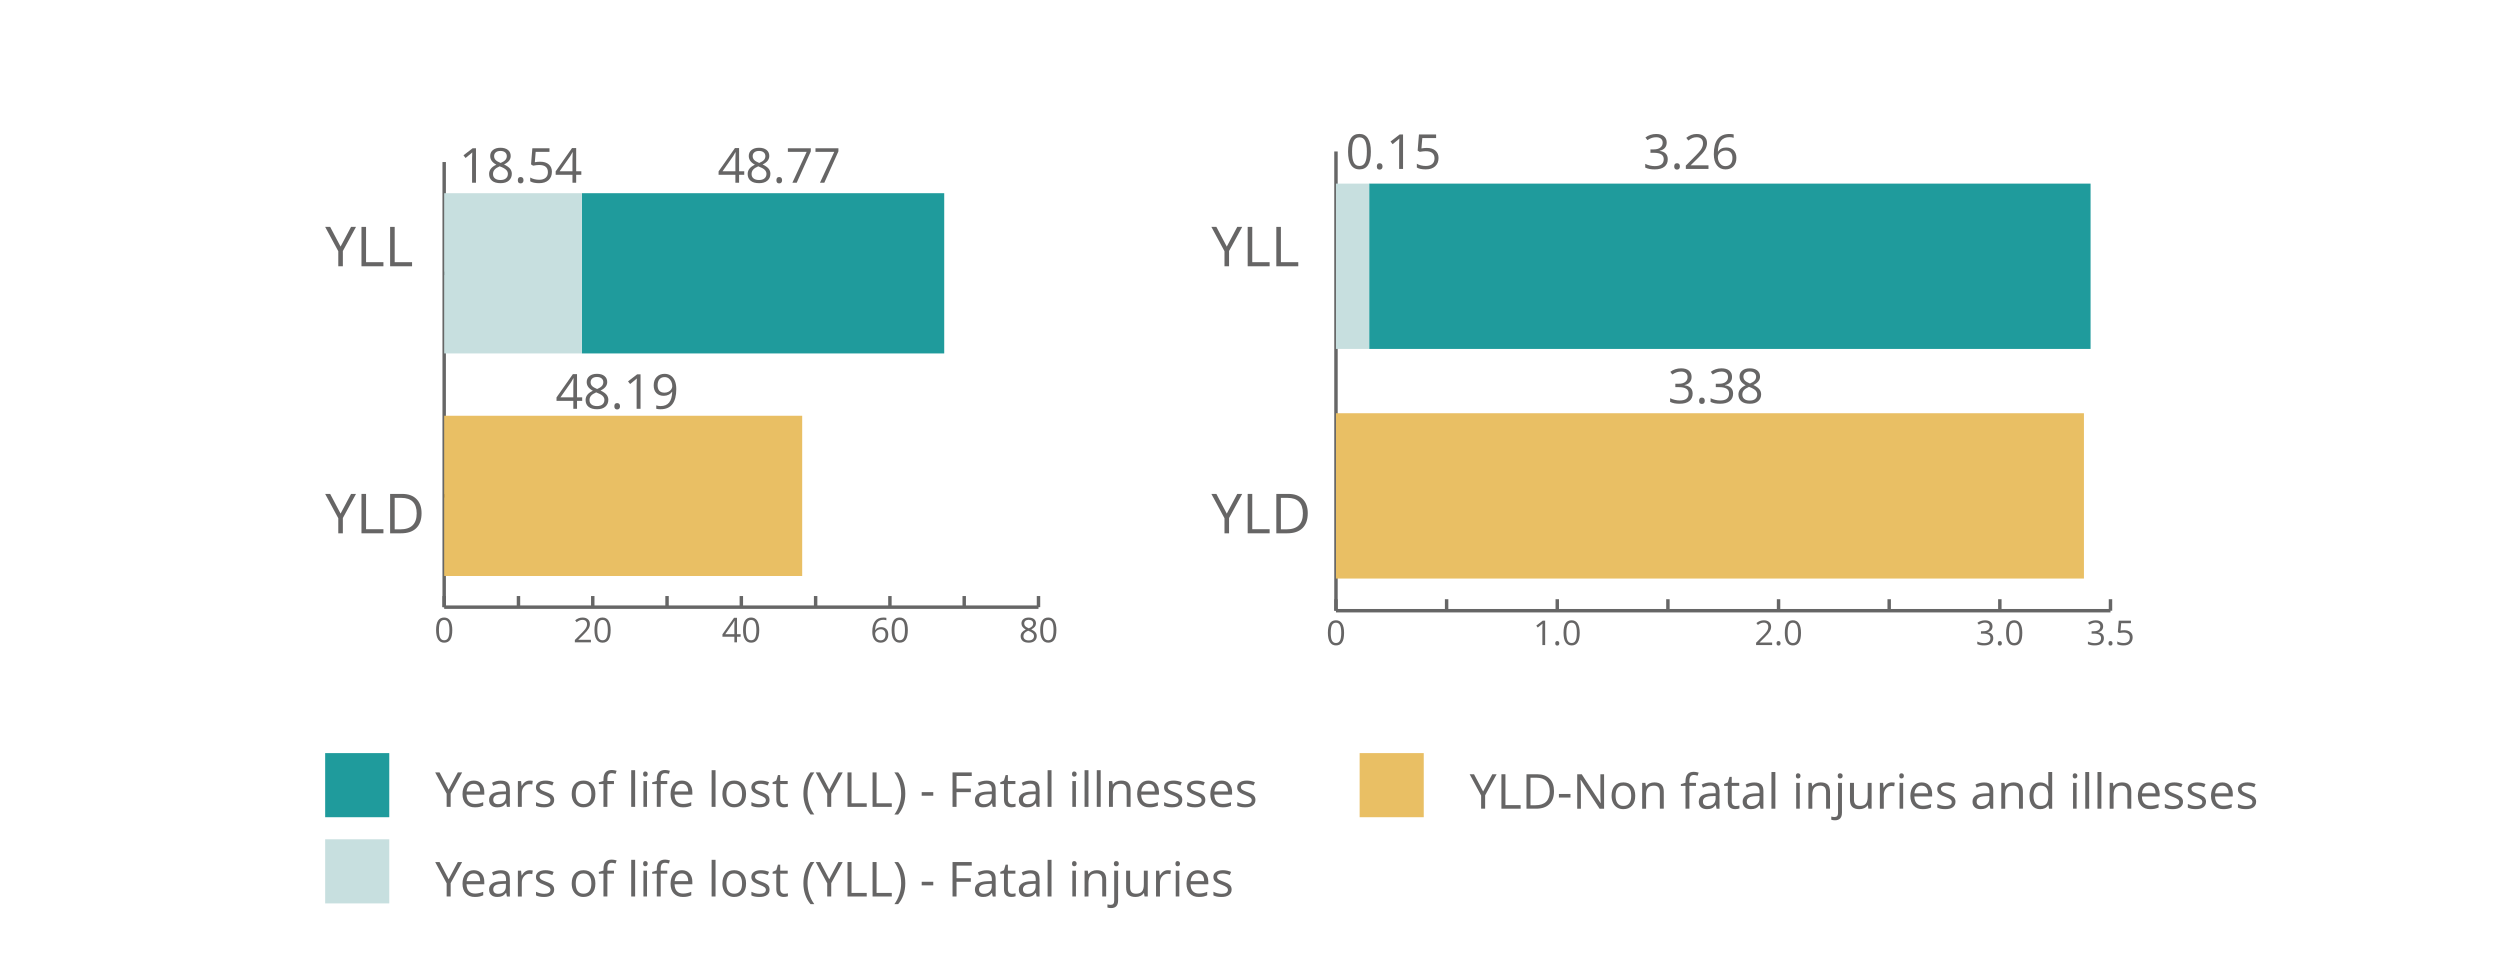 <?xml version="1.0" encoding="utf-8"?>
<!-- Generator: Adobe Illustrator 16.0.0, SVG Export Plug-In . SVG Version: 6.00 Build 0)  -->
<!DOCTYPE svg PUBLIC "-//W3C//DTD SVG 1.1//EN" "http://www.w3.org/Graphics/SVG/1.1/DTD/svg11.dtd">
<svg version="1.1" xmlns="http://www.w3.org/2000/svg" xmlns:xlink="http://www.w3.org/1999/xlink" x="0px" y="0px" width="725px"
	 height="284px" viewBox="0 0 725 284" enable-background="new 0 0 725 284" xml:space="preserve">
<g id="Capa_1">
	<g>
		<g>
			<path fill="#666565" d="M126.467,182.725c0-1.233,0.193-2.149,0.579-2.748c0.386-0.598,0.974-0.896,1.766-0.896
				c0.77,0,1.353,0.313,1.751,0.937c0.399,0.623,0.599,1.526,0.599,2.709c0,1.227-0.193,2.141-0.579,2.746
				c-0.387,0.604-0.977,0.905-1.771,0.905c-0.765,0-1.347-0.31-1.746-0.928C126.666,184.831,126.467,183.922,126.467,182.725z
				 M127.292,182.725c0,1.029,0.121,1.777,0.362,2.246c0.242,0.469,0.629,0.703,1.157,0.703c0.536,0,0.924-0.236,1.164-0.713
				c0.241-0.475,0.361-1.221,0.361-2.236c0-1.015-0.12-1.76-0.361-2.231c-0.24-0.474-0.628-0.709-1.164-0.709
				c-0.528,0-0.915,0.233-1.157,0.698C127.413,180.949,127.292,181.695,127.292,182.725z"/>
		</g>
		<g>
			<path fill="#666565" d="M166.707,186.281v-0.687l1.867-1.883c0.568-0.578,0.943-0.989,1.125-1.235
				c0.181-0.248,0.315-0.488,0.406-0.722c0.09-0.233,0.137-0.485,0.137-0.754c0-0.381-0.115-0.683-0.345-0.903
				c-0.229-0.223-0.548-0.334-0.955-0.334c-0.294,0-0.572,0.049-0.836,0.146c-0.264,0.098-0.557,0.274-0.88,0.53l-0.426-0.551
				c0.653-0.533,1.364-0.801,2.133-0.801c0.666,0,1.188,0.17,1.566,0.51s0.566,0.795,0.566,1.367c0,0.451-0.126,0.898-0.378,1.34
				s-0.724,1-1.416,1.674l-1.552,1.523v0.039h3.646v0.738h-4.66V186.281z"/>
			<path fill="#666565" d="M172.395,182.725c0-1.233,0.193-2.149,0.579-2.748c0.386-0.598,0.974-0.896,1.767-0.896
				c0.769,0,1.352,0.313,1.751,0.937c0.398,0.623,0.598,1.526,0.598,2.709c0,1.227-0.193,2.141-0.579,2.746
				c-0.386,0.604-0.976,0.905-1.771,0.905c-0.766,0-1.348-0.31-1.746-0.928C172.594,184.831,172.395,183.922,172.395,182.725z
				 M173.219,182.725c0,1.029,0.121,1.777,0.363,2.246s0.628,0.703,1.156,0.703c0.536,0,0.925-0.236,1.164-0.713
				c0.241-0.475,0.361-1.221,0.361-2.236c0-1.015-0.12-1.76-0.361-2.231c-0.239-0.474-0.628-0.709-1.164-0.709
				c-0.528,0-0.914,0.233-1.156,0.698C173.34,180.949,173.219,181.695,173.219,182.725z"/>
		</g>
		<g>
			<path fill="#666565" d="M209.509,184.656v-0.707l3.365-4.795h0.854v4.766h1.063v0.736h-1.063v1.625h-0.761v-1.625H209.509z
				 M210.323,183.92h2.644v-2.357c0-0.461,0.016-0.983,0.048-1.565h-0.039c-0.155,0.312-0.301,0.567-0.437,0.771L210.323,183.92z"/>
			<path fill="#666565" d="M215.482,182.725c0-1.233,0.193-2.149,0.579-2.748c0.386-0.598,0.975-0.896,1.767-0.896
				c0.769,0,1.352,0.313,1.751,0.937c0.398,0.623,0.598,1.526,0.598,2.709c0,1.227-0.193,2.141-0.579,2.746
				c-0.386,0.604-0.976,0.905-1.771,0.905c-0.766,0-1.348-0.31-1.746-0.928C215.681,184.831,215.482,183.922,215.482,182.725z
				 M216.307,182.725c0,1.029,0.121,1.777,0.363,2.246s0.628,0.703,1.157,0.703c0.535,0,0.924-0.236,1.164-0.713
				c0.24-0.475,0.36-1.221,0.36-2.236c0-1.015-0.12-1.76-0.36-2.231c-0.24-0.474-0.629-0.709-1.164-0.709
				c-0.529,0-0.915,0.233-1.157,0.698C216.428,180.949,216.307,181.695,216.307,182.725z"/>
		</g>
		<g>
			<path fill="#666565" d="M252.966,183.252c0-1.393,0.271-2.436,0.812-3.125c0.542-0.691,1.343-1.037,2.402-1.037
				c0.367,0,0.655,0.031,0.866,0.092v0.703c-0.25-0.094-0.535-0.141-0.856-0.141c-0.76,0-1.34,0.238-1.74,0.713
				c-0.401,0.477-0.621,1.223-0.659,2.242h0.058c0.355-0.551,0.918-0.826,1.688-0.826c0.64,0,1.144,0.191,1.512,0.576
				c0.369,0.383,0.553,0.904,0.553,1.563c0,0.734-0.202,1.314-0.605,1.734c-0.404,0.422-0.95,0.631-1.64,0.631
				c-0.733,0-1.314-0.275-1.746-0.826C253.181,185.002,252.966,184.234,252.966,183.252z M253.79,183.832
				c0,0.334,0.063,0.645,0.193,0.934s0.313,0.519,0.551,0.687s0.508,0.252,0.812,0.252c0.459,0,0.815-0.146,1.069-0.435
				c0.253-0.291,0.38-0.711,0.38-1.258c0-0.471-0.118-0.84-0.354-1.109c-0.235-0.27-0.588-0.403-1.057-0.403
				c-0.291,0-0.558,0.062-0.8,0.183c-0.242,0.118-0.437,0.284-0.579,0.495C253.862,183.385,253.79,183.605,253.79,183.832z"/>
			<path fill="#666565" d="M258.571,182.725c0-1.233,0.193-2.149,0.579-2.748c0.387-0.598,0.975-0.896,1.767-0.896
				c0.769,0,1.352,0.313,1.751,0.937c0.398,0.623,0.598,1.526,0.598,2.709c0,1.227-0.193,2.141-0.579,2.746
				c-0.386,0.604-0.976,0.905-1.771,0.905c-0.766,0-1.348-0.31-1.746-0.928C258.77,184.831,258.571,183.922,258.571,182.725z
				 M259.395,182.725c0,1.029,0.121,1.777,0.363,2.246s0.628,0.703,1.157,0.703c0.536,0,0.924-0.236,1.164-0.713
				c0.24-0.475,0.36-1.221,0.36-2.236c0-1.015-0.12-1.76-0.36-2.231c-0.24-0.474-0.628-0.709-1.164-0.709
				c-0.529,0-0.915,0.233-1.157,0.698C259.516,180.949,259.395,181.695,259.395,182.725z"/>
		</g>
		<g>
			<path fill="#666565" d="M295.991,184.473c0-0.813,0.497-1.442,1.491-1.896c-0.45-0.252-0.773-0.522-0.97-0.816
				c-0.196-0.293-0.294-0.618-0.294-0.981c0-0.514,0.191-0.924,0.573-1.229c0.382-0.307,0.893-0.459,1.533-0.459
				c0.648,0,1.163,0.15,1.542,0.451c0.38,0.301,0.569,0.717,0.569,1.246c0,0.351-0.109,0.668-0.327,0.955s-0.565,0.551-1.044,0.784
				c0.579,0.275,0.99,0.564,1.233,0.865c0.244,0.304,0.365,0.652,0.365,1.051c0,0.589-0.205,1.06-0.617,1.408
				c-0.412,0.353-0.977,0.525-1.693,0.525c-0.759,0-1.342-0.164-1.75-0.496C296.195,185.549,295.991,185.08,295.991,184.473z
				 M296.796,184.492c0,0.387,0.135,0.689,0.404,0.906c0.269,0.217,0.647,0.324,1.135,0.324c0.48,0,0.854-0.113,1.122-0.341
				c0.269-0.225,0.402-0.534,0.402-0.93c0-0.313-0.126-0.593-0.378-0.836c-0.251-0.244-0.69-0.482-1.316-0.711
				c-0.48,0.207-0.829,0.436-1.045,0.686C296.904,183.844,296.796,184.143,296.796,184.492z M297.024,180.813
				c0,0.297,0.096,0.554,0.286,0.767s0.542,0.426,1.055,0.639c0.461-0.192,0.788-0.401,0.98-0.625
				c0.191-0.223,0.288-0.481,0.288-0.778c0-0.328-0.117-0.586-0.352-0.779c-0.233-0.191-0.556-0.289-0.965-0.289
				c-0.402,0-0.719,0.098-0.948,0.291C297.138,180.23,297.024,180.488,297.024,180.813z"/>
			<path fill="#666565" d="M301.658,182.725c0-1.233,0.193-2.149,0.579-2.748c0.386-0.598,0.975-0.896,1.767-0.896
				c0.769,0,1.352,0.313,1.751,0.937c0.398,0.623,0.598,1.526,0.598,2.709c0,1.227-0.193,2.141-0.579,2.746
				c-0.386,0.604-0.976,0.905-1.771,0.905c-0.766,0-1.348-0.31-1.746-0.928C301.858,184.831,301.658,183.922,301.658,182.725z
				 M302.483,182.725c0,1.029,0.121,1.777,0.363,2.246s0.628,0.703,1.157,0.703c0.535,0,0.924-0.236,1.164-0.713
				c0.24-0.475,0.36-1.221,0.36-2.236c0-1.015-0.12-1.76-0.36-2.231c-0.24-0.474-0.629-0.709-1.164-0.709
				c-0.529,0-0.915,0.233-1.157,0.698C302.604,180.949,302.483,181.695,302.483,182.725z"/>
		</g>
	</g>
	<line fill="none" stroke="#666666" stroke-miterlimit="10" x1="128.812" y1="176.077" x2="301.163" y2="176.077"/>
	<g>
		<g>
			<line fill="none" stroke="#666666" stroke-miterlimit="10" x1="128.812" y1="176.077" x2="128.812" y2="172.85"/>
			<line fill="none" stroke="#666666" stroke-miterlimit="10" x1="150.355" y1="176.077" x2="150.355" y2="172.85"/>
			<line fill="none" stroke="#666666" stroke-miterlimit="10" x1="171.9" y1="176.077" x2="171.9" y2="172.85"/>
			<line fill="none" stroke="#666666" stroke-miterlimit="10" x1="193.444" y1="176.077" x2="193.444" y2="172.85"/>
			<line fill="none" stroke="#666666" stroke-miterlimit="10" x1="214.988" y1="176.077" x2="214.988" y2="172.85"/>
			<line fill="none" stroke="#666666" stroke-miterlimit="10" x1="236.532" y1="176.077" x2="236.532" y2="172.85"/>
			<line fill="none" stroke="#666666" stroke-miterlimit="10" x1="258.076" y1="176.077" x2="258.076" y2="172.85"/>
			<line fill="none" stroke="#666666" stroke-miterlimit="10" x1="279.62" y1="176.077" x2="279.62" y2="172.85"/>
			<line fill="none" stroke="#666666" stroke-miterlimit="10" x1="301.163" y1="176.077" x2="301.163" y2="172.85"/>
		</g>
	</g>
	<line fill="none" stroke="#666666" stroke-miterlimit="10" x1="128.812" y1="176.077" x2="128.812" y2="46.989"/>
	<g>
		<g>
			<line fill="none" stroke="#000000" stroke-miterlimit="10" x1="128.812" y1="143.805" x2="133.121" y2="143.805"/>
			<line fill="none" stroke="#000000" stroke-miterlimit="10" x1="128.812" y1="79.261" x2="133.121" y2="79.261"/>
		</g>
	</g>
	<g>
		<rect x="168.754" y="56.025" fill="#1F9B9C" width="105.07" height="46.472"/>
	</g>
	<rect x="128.812" y="56.025" fill="#C7DFDF" width="39.943" height="46.472"/>
	<rect x="128.812" y="120.569" fill="#E9BF64" width="103.821" height="46.471"/>
	<rect x="394.296" y="218.4" fill="#E9BF64" width="18.592" height="18.593"/>
	<rect x="94.296" y="218.4" fill="#1F9B9C" width="18.592" height="18.593"/>
	<rect x="94.296" y="243.393" fill="#C7DFDF" width="18.592" height="18.594"/>
	<g>
		<path fill="#666565" d="M426.198,224.529h1.271l2.639,4.996l2.658-4.996h1.258l-3.336,6.117v3.877h-1.162v-3.821L426.198,224.529z
			"/>
		<path fill="#666565" d="M435.413,234.523v-9.994h1.162v8.955h4.408v1.039H435.413z"/>
		<path fill="#666565" d="M442.68,234.523v-9.994h3.063c1.556,0,2.763,0.431,3.623,1.291c0.861,0.861,1.293,2.064,1.293,3.609
			c0,1.649-0.446,2.911-1.344,3.784c-0.895,0.872-2.184,1.31-3.865,1.31H442.68z M443.842,233.52h1.416
			c1.385,0,2.426-0.342,3.123-1.022c0.696-0.681,1.047-1.688,1.047-3.024c0-1.304-0.328-2.285-0.98-2.945
			c-0.653-0.661-1.627-0.991-2.916-0.991h-1.688L443.842,233.52L443.842,233.52z"/>
		<path fill="#666565" d="M452.086,231.29v-1.039h3.356v1.039H452.086z"/>
		<path fill="#666565" d="M457.391,234.523v-9.994h1.313l5.447,8.354h0.055c-0.008-0.128-0.028-0.523-0.061-1.189
			c-0.023-0.52-0.033-0.922-0.033-1.209c0-0.082,0-0.155,0-0.219v-5.735h1.072v9.993h-1.313l-5.461-8.388h-0.055
			c0.072,0.984,0.109,1.888,0.109,2.707v5.681H457.391L457.391,234.523z"/>
		<path fill="#666565" d="M467.357,230.764c0-1.219,0.305-2.169,0.914-2.849c0.609-0.681,1.453-1.021,2.535-1.021
			c1.045,0,1.875,0.348,2.49,1.043c0.616,0.696,0.924,1.639,0.924,2.826c0,1.223-0.308,2.178-0.92,2.865
			c-0.613,0.688-1.461,1.03-2.541,1.03c-0.67,0-1.263-0.157-1.779-0.474c-0.518-0.313-0.918-0.767-1.199-1.354
			C467.497,232.243,467.357,231.555,467.357,230.764z M468.52,230.764c0,0.959,0.191,1.69,0.576,2.192
			c0.383,0.503,0.947,0.754,1.69,0.754c0.742,0,1.31-0.25,1.693-0.75s0.578-1.231,0.578-2.196c0-0.955-0.193-1.68-0.578-2.176
			c-0.385-0.495-0.955-0.742-1.707-0.742c-0.744,0-1.307,0.243-1.686,0.732C468.709,229.066,468.52,229.795,468.52,230.764z"/>
		<path fill="#666565" d="M476.23,234.523v-7.492h0.924l0.185,1.012h0.055c0.232-0.364,0.559-0.646,0.979-0.848
			c0.418-0.2,0.888-0.301,1.4-0.301c0.902,0,1.582,0.217,2.037,0.651c0.457,0.437,0.684,1.132,0.684,2.089v4.889h-1.135v-4.856
			c0-0.612-0.139-1.067-0.416-1.37c-0.279-0.302-0.713-0.452-1.307-0.452c-0.783,0-1.357,0.212-1.724,0.638
			c-0.362,0.425-0.547,1.125-0.547,2.104v3.938H476.23L476.23,234.523z"/>
		<path fill="#666565" d="M487.454,227.913V227.4l1.341-0.41v-0.415c0-1.833,0.805-2.75,2.414-2.75c0.396,0,0.86,0.079,1.395,0.235
			l-0.295,0.898c-0.438-0.143-0.812-0.212-1.121-0.212c-0.428,0-0.744,0.144-0.949,0.428s-0.309,0.741-0.309,1.37v0.484h1.908v0.883
			h-1.908v6.609h-1.135v-6.609L487.454,227.913L487.454,227.913z"/>
		<path fill="#666565" d="M492.645,232.46c0-1.51,1.211-2.301,3.635-2.373l1.273-0.042v-0.47c0-0.597-0.127-1.035-0.379-1.318
			c-0.252-0.284-0.656-0.426-1.211-0.426c-0.623,0-1.328,0.192-2.115,0.581l-0.354-0.871c0.369-0.197,0.773-0.354,1.214-0.465
			s0.881-0.168,1.323-0.168c0.894,0,1.554,0.197,1.982,0.595c0.432,0.396,0.646,1.032,0.646,1.907v5.113h-0.842l-0.225-1.055h-0.056
			c-0.373,0.465-0.745,0.779-1.114,0.943c-0.371,0.165-0.834,0.247-1.39,0.247c-0.748,0-1.332-0.19-1.756-0.572
			S492.645,233.164,492.645,232.46z M493.848,232.475c0,0.411,0.123,0.726,0.371,0.939c0.248,0.216,0.596,0.322,1.041,0.322
			c0.705,0,1.258-0.193,1.662-0.584c0.401-0.389,0.604-0.934,0.604-1.635v-0.68l-1.133,0.048c-0.9,0.032-1.551,0.173-1.949,0.423
			C494.047,231.559,493.848,231.947,493.848,232.475z"/>
		<path fill="#666565" d="M500,227.913v-0.547l1.071-0.472l0.479-1.601h0.655v1.735h2.175v0.883h-2.175v4.42
			c0,0.452,0.107,0.799,0.322,1.041c0.213,0.242,0.508,0.363,0.881,0.363c0.201,0,0.396-0.016,0.582-0.045s0.334-0.062,0.443-0.092
			v0.856c-0.123,0.06-0.305,0.106-0.543,0.146c-0.24,0.037-0.455,0.058-0.646,0.058c-1.448,0-2.174-0.765-2.174-2.29v-4.457
			L500,227.913L500,227.913z"/>
		<path fill="#666565" d="M505.372,232.46c0-1.51,1.212-2.301,3.636-2.373l1.272-0.042v-0.47c0-0.597-0.127-1.035-0.379-1.318
			c-0.252-0.284-0.656-0.426-1.211-0.426c-0.623,0-1.328,0.192-2.115,0.581l-0.354-0.871c0.369-0.197,0.772-0.354,1.213-0.465
			c0.441-0.111,0.881-0.168,1.324-0.168c0.893,0,1.553,0.197,1.981,0.595c0.433,0.396,0.646,1.032,0.646,1.907v5.113h-0.842
			l-0.226-1.055h-0.055c-0.373,0.465-0.746,0.779-1.115,0.943c-0.371,0.165-0.834,0.247-1.389,0.247
			c-0.748,0-1.332-0.19-1.756-0.572C505.58,233.705,505.372,233.164,505.372,232.46z M506.575,232.475
			c0,0.411,0.123,0.726,0.371,0.939c0.248,0.216,0.597,0.322,1.041,0.322c0.705,0,1.258-0.193,1.662-0.584
			c0.402-0.389,0.604-0.934,0.604-1.635v-0.68l-1.134,0.048c-0.899,0.032-1.551,0.173-1.948,0.423S506.575,231.947,506.575,232.475z
			"/>
		<path fill="#666565" d="M513.719,234.523v-10.638h1.135v10.638H513.719z"/>
		<path fill="#666565" d="M520.801,225.001c0-0.26,0.059-0.45,0.178-0.571c0.117-0.119,0.264-0.181,0.441-0.181
			c0.194,0,0.364,0.062,0.508,0.185c0.143,0.123,0.213,0.313,0.213,0.567s-0.07,0.445-0.213,0.571
			c-0.144,0.125-0.313,0.188-0.508,0.188c-0.179,0-0.324-0.063-0.441-0.188C520.859,225.445,520.801,225.256,520.801,225.001z
			 M520.896,234.523v-7.492h1.039v7.492H520.896z"/>
		<path fill="#666565" d="M524.438,234.523v-7.492h0.924l0.185,1.012h0.055c0.231-0.364,0.559-0.646,0.979-0.848
			c0.419-0.2,0.888-0.301,1.4-0.301c0.902,0,1.582,0.217,2.037,0.651c0.457,0.437,0.684,1.132,0.684,2.089v4.889h-1.135v-4.856
			c0-0.612-0.139-1.067-0.416-1.37c-0.279-0.302-0.713-0.452-1.307-0.452c-0.783,0-1.357,0.212-1.724,0.638
			c-0.362,0.425-0.547,1.125-0.547,2.104v3.938H524.438L524.438,234.523z"/>
		<path fill="#666565" d="M531.068,236.8c0.314,0.091,0.625,0.138,0.93,0.138c0.355,0,0.617-0.098,0.783-0.291
			s0.25-0.489,0.25-0.887v-8.729h1.136v8.641c0,1.477-0.683,2.215-2.046,2.215c-0.432,0-0.782-0.057-1.053-0.17V236.8L531.068,236.8
			z M532.936,225.001c0-0.26,0.063-0.45,0.191-0.571c0.127-0.119,0.286-0.181,0.479-0.181c0.207,0,0.387,0.062,0.539,0.185
			c0.15,0.123,0.227,0.313,0.227,0.567s-0.075,0.445-0.227,0.571c-0.152,0.125-0.332,0.188-0.539,0.188
			c-0.191,0-0.352-0.063-0.479-0.188C532.997,225.445,532.936,225.256,532.936,225.001z"/>
		<path fill="#666565" d="M536.49,231.934v-4.901h1.162v4.86c0,0.609,0.139,1.065,0.416,1.366c0.277,0.302,0.711,0.451,1.303,0.451
			c0.783,0,1.355-0.214,1.718-0.644c0.361-0.428,0.543-1.127,0.543-2.099v-3.938h1.135v7.491h-0.924l-0.177-1.004h-0.063
			c-0.232,0.368-0.555,0.65-0.967,0.848c-0.41,0.195-0.881,0.294-1.408,0.294c-0.916,0-1.603-0.218-2.057-0.649
			C536.716,233.578,536.49,232.885,536.49,231.934z"/>
		<path fill="#666565" d="M545.163,234.523v-7.492h0.925l0.139,1.394h0.059c0.277-0.489,0.613-0.866,1.006-1.132
			c0.392-0.266,0.822-0.398,1.291-0.398c0.334,0,0.632,0.027,0.896,0.084l-0.158,1.059c-0.309-0.068-0.582-0.104-0.82-0.104
			c-0.604,0-1.125,0.246-1.555,0.737c-0.432,0.492-0.646,1.104-0.646,1.837v4.016H545.163L545.163,234.523z"/>
		<path fill="#666565" d="M550.782,225.001c0-0.26,0.06-0.45,0.179-0.571c0.116-0.119,0.264-0.181,0.44-0.181
			c0.195,0,0.365,0.062,0.508,0.185c0.144,0.123,0.213,0.313,0.213,0.567s-0.069,0.445-0.213,0.571
			c-0.143,0.125-0.313,0.188-0.508,0.188c-0.178,0-0.324-0.063-0.44-0.188C550.842,225.445,550.782,225.256,550.782,225.001z
			 M550.879,234.523v-7.492h1.039v7.492H550.879z"/>
		<path fill="#666565" d="M554.004,230.839c0-1.208,0.297-2.167,0.889-2.878c0.594-0.711,1.389-1.066,2.389-1.066
			c0.937,0,1.676,0.31,2.222,0.926c0.545,0.619,0.817,1.434,0.817,2.445v0.717h-5.154c0.021,0.881,0.244,1.548,0.669,2.004
			c0.422,0.455,1.016,0.684,1.782,0.684c0.806,0,1.601-0.169,2.386-0.506v1.012c-0.4,0.174-0.777,0.299-1.136,0.372
			c-0.356,0.076-0.787,0.113-1.291,0.113c-1.104,0-1.977-0.337-2.614-1.013C554.323,232.975,554.004,232.037,554.004,230.839z
			 M555.193,230.061h3.924c0-0.717-0.159-1.265-0.479-1.645c-0.318-0.381-0.775-0.571-1.369-0.571c-0.602,0-1.082,0.196-1.441,0.589
			C555.469,228.824,555.256,229.367,555.193,230.061z"/>
		<path fill="#666565" d="M561.797,228.872c0-0.611,0.248-1.095,0.744-1.447c0.495-0.353,1.176-0.53,2.041-0.53
			c0.803,0,1.586,0.164,2.352,0.492l-0.396,0.924c-0.75-0.311-1.428-0.466-2.036-0.466c-0.539,0-0.945,0.085-1.22,0.255
			c-0.274,0.168-0.412,0.4-0.412,0.697c0,0.201,0.054,0.372,0.154,0.514c0.104,0.144,0.271,0.276,0.496,0.404
			c0.229,0.129,0.668,0.313,1.316,0.557c0.889,0.323,1.485,0.649,1.791,0.979c0.307,0.329,0.461,0.742,0.461,1.24
			c0,0.693-0.261,1.229-0.775,1.604c-0.518,0.376-1.242,0.564-2.176,0.564c-0.992,0-1.767-0.155-2.32-0.466v-1.047
			c0.359,0.184,0.746,0.326,1.156,0.433c0.412,0.104,0.811,0.157,1.19,0.157c0.595,0,1.052-0.096,1.371-0.284
			c0.318-0.188,0.479-0.479,0.479-0.867c0-0.292-0.127-0.542-0.379-0.75c-0.254-0.208-0.748-0.453-1.484-0.735
			c-0.699-0.262-1.193-0.488-1.486-0.683s-0.51-0.415-0.653-0.662C561.866,229.51,561.797,229.215,561.797,228.872z"/>
		<path fill="#666565" d="M572.029,232.46c0-1.51,1.213-2.301,3.635-2.373l1.273-0.042v-0.47c0-0.597-0.125-1.035-0.379-1.318
			c-0.252-0.284-0.656-0.426-1.211-0.426c-0.623,0-1.328,0.192-2.115,0.581l-0.352-0.871c0.368-0.197,0.772-0.354,1.213-0.465
			c0.438-0.111,0.881-0.168,1.321-0.168c0.894,0,1.556,0.197,1.984,0.595s0.646,1.032,0.646,1.907v5.113h-0.841l-0.227-1.055h-0.055
			c-0.373,0.465-0.744,0.779-1.115,0.943c-0.371,0.165-0.834,0.247-1.389,0.247c-0.746,0-1.332-0.19-1.754-0.572
			C572.241,233.706,572.029,233.164,572.029,232.46z M573.232,232.475c0,0.411,0.125,0.726,0.373,0.939
			c0.248,0.216,0.594,0.322,1.039,0.322c0.705,0,1.26-0.193,1.662-0.584c0.401-0.389,0.604-0.934,0.604-1.635v-0.68l-1.133,0.048
			c-0.899,0.032-1.549,0.173-1.947,0.423C573.432,231.559,573.232,231.947,573.232,232.475z"/>
		<path fill="#666565" d="M580.377,234.523v-7.492h0.922l0.186,1.012h0.055c0.232-0.364,0.56-0.646,0.978-0.848
			c0.42-0.2,0.887-0.301,1.401-0.301c0.902,0,1.58,0.217,2.037,0.651c0.455,0.437,0.685,1.132,0.685,2.089v4.889h-1.135v-4.856
			c0-0.612-0.14-1.067-0.419-1.37c-0.276-0.302-0.713-0.452-1.305-0.452c-0.785,0-1.358,0.212-1.723,0.638
			c-0.365,0.425-0.547,1.125-0.547,2.104v3.938H580.377L580.377,234.523z"/>
		<path fill="#666565" d="M588.553,230.798c0-1.235,0.271-2.194,0.815-2.878s1.306-1.025,2.275-1.025
			c1.02,0,1.799,0.369,2.342,1.107h0.09l-0.049-0.54L594,226.936v-3.049h1.135v10.637h-0.922l-0.15-1.004H594
			c-0.525,0.761-1.31,1.142-2.355,1.142c-0.977,0-1.736-0.335-2.277-1.005C588.823,232.984,588.553,232.033,588.553,230.798z
			 M589.715,230.813c0,0.957,0.176,1.68,0.526,2.166c0.352,0.487,0.867,0.731,1.547,0.731c0.775,0,1.339-0.211,1.688-0.632
			c0.35-0.422,0.523-1.104,0.523-2.041v-0.239c0-1.062-0.177-1.819-0.529-2.272c-0.355-0.453-0.92-0.681-1.695-0.681
			c-0.666,0-1.176,0.259-1.531,0.776C589.891,229.139,589.715,229.868,589.715,230.813z"/>
		<path fill="#666565" d="M601.09,225.001c0-0.26,0.059-0.45,0.176-0.571c0.117-0.119,0.266-0.181,0.441-0.181
			c0.196,0,0.364,0.062,0.508,0.185c0.143,0.123,0.215,0.313,0.215,0.567s-0.072,0.445-0.215,0.571
			c-0.144,0.125-0.312,0.188-0.508,0.188c-0.177,0-0.324-0.063-0.441-0.188C601.148,225.445,601.09,225.256,601.09,225.001z
			 M601.186,234.523v-7.492h1.039v7.492H601.186z"/>
		<path fill="#666565" d="M604.727,234.523v-10.638h1.135v10.638H604.727z"/>
		<path fill="#666565" d="M608.268,234.523v-10.638h1.135v10.638H608.268z"/>
		<path fill="#666565" d="M611.809,234.523v-7.492h0.922l0.186,1.012h0.056c0.231-0.364,0.559-0.646,0.977-0.848
			c0.42-0.2,0.888-0.301,1.402-0.301c0.901,0,1.58,0.217,2.037,0.651c0.455,0.437,0.684,1.132,0.684,2.089v4.889h-1.135v-4.856
			c0-0.612-0.139-1.067-0.418-1.37c-0.277-0.302-0.713-0.452-1.305-0.452c-0.785,0-1.359,0.212-1.724,0.638
			c-0.365,0.425-0.547,1.125-0.547,2.104v3.938H611.809L611.809,234.523z"/>
		<path fill="#666565" d="M619.984,230.839c0-1.208,0.297-2.167,0.889-2.878c0.595-0.711,1.39-1.066,2.39-1.066
			c0.936,0,1.676,0.31,2.221,0.926c0.545,0.619,0.818,1.434,0.818,2.445v0.717h-5.154c0.021,0.881,0.244,1.548,0.668,2.004
			c0.422,0.455,1.016,0.684,1.783,0.684c0.805,0,1.6-0.169,2.385-0.506v1.012c-0.4,0.174-0.777,0.299-1.135,0.372
			c-0.357,0.076-0.787,0.113-1.291,0.113c-1.105,0-1.978-0.337-2.615-1.013C620.304,232.975,619.984,232.037,619.984,230.839z
			 M621.174,230.061h3.924c0-0.717-0.16-1.265-0.48-1.645c-0.317-0.381-0.774-0.571-1.369-0.571c-0.602,0-1.081,0.196-1.44,0.589
			C621.448,228.824,621.236,229.367,621.174,230.061z"/>
		<path fill="#666565" d="M627.777,228.872c0-0.611,0.248-1.095,0.744-1.447s1.176-0.53,2.041-0.53c0.803,0,1.586,0.164,2.352,0.492
			l-0.396,0.924c-0.75-0.311-1.428-0.466-2.037-0.466c-0.539,0-0.945,0.085-1.219,0.255c-0.275,0.168-0.412,0.4-0.412,0.697
			c0,0.201,0.053,0.372,0.154,0.514c0.104,0.144,0.27,0.276,0.496,0.404c0.229,0.129,0.668,0.313,1.315,0.557
			c0.889,0.323,1.486,0.649,1.791,0.979c0.307,0.329,0.461,0.742,0.461,1.24c0,0.693-0.26,1.229-0.774,1.604
			c-0.519,0.376-1.242,0.564-2.177,0.564c-0.992,0-1.766-0.155-2.319-0.466v-1.047c0.358,0.184,0.745,0.326,1.155,0.433
			c0.412,0.104,0.812,0.157,1.191,0.157c0.594,0,1.051-0.096,1.371-0.284c0.317-0.188,0.479-0.479,0.479-0.867
			c0-0.292-0.127-0.542-0.379-0.75c-0.254-0.208-0.748-0.453-1.483-0.735c-0.699-0.262-1.193-0.488-1.486-0.683
			s-0.51-0.415-0.654-0.662C627.848,229.51,627.777,229.215,627.777,228.872z"/>
		<path fill="#666565" d="M634.454,228.872c0-0.611,0.248-1.095,0.744-1.447s1.179-0.53,2.043-0.53c0.802,0,1.584,0.164,2.351,0.492
			l-0.396,0.924c-0.75-0.311-1.43-0.466-2.037-0.466c-0.539,0-0.944,0.085-1.221,0.255c-0.272,0.168-0.41,0.4-0.41,0.697
			c0,0.201,0.052,0.372,0.154,0.514c0.102,0.144,0.268,0.276,0.496,0.404c0.229,0.129,0.666,0.313,1.313,0.557
			c0.89,0.323,1.486,0.649,1.793,0.979c0.308,0.329,0.459,0.742,0.459,1.24c0,0.693-0.258,1.229-0.774,1.604
			s-1.24,0.564-2.174,0.564c-0.992,0-1.767-0.155-2.32-0.466v-1.047c0.359,0.184,0.744,0.326,1.156,0.433
			c0.412,0.104,0.809,0.157,1.19,0.157c0.594,0,1.049-0.096,1.369-0.284s0.48-0.479,0.48-0.867c0-0.292-0.127-0.542-0.381-0.75
			c-0.255-0.208-0.748-0.453-1.482-0.735c-0.699-0.262-1.195-0.488-1.488-0.683c-0.291-0.194-0.51-0.415-0.651-0.662
			C634.527,229.51,634.454,229.215,634.454,228.872z"/>
		<path fill="#666565" d="M641.195,230.839c0-1.208,0.297-2.167,0.892-2.878c0.592-0.711,1.389-1.066,2.389-1.066
			c0.936,0,1.676,0.31,2.221,0.926c0.545,0.619,0.816,1.434,0.816,2.445v0.717h-5.154c0.023,0.881,0.246,1.548,0.668,2.004
			c0.422,0.455,1.019,0.684,1.783,0.684c0.805,0,1.6-0.169,2.387-0.506v1.012c-0.399,0.174-0.778,0.299-1.135,0.372
			c-0.357,0.076-0.787,0.113-1.293,0.113c-1.104,0-1.975-0.337-2.613-1.013C641.517,232.975,641.195,232.037,641.195,230.839z
			 M642.385,230.061h3.924c0-0.717-0.16-1.265-0.479-1.645c-0.319-0.381-0.776-0.571-1.368-0.571c-0.604,0-1.084,0.196-1.441,0.589
			C642.659,228.824,642.448,229.367,642.385,230.061z"/>
		<path fill="#666565" d="M648.988,228.872c0-0.611,0.248-1.095,0.744-1.447s1.178-0.53,2.043-0.53c0.801,0,1.584,0.164,2.351,0.492
			l-0.396,0.924c-0.75-0.311-1.43-0.466-2.037-0.466c-0.539,0-0.945,0.085-1.221,0.255c-0.273,0.168-0.41,0.4-0.41,0.697
			c0,0.201,0.051,0.372,0.154,0.514c0.102,0.144,0.268,0.276,0.496,0.404c0.229,0.129,0.666,0.313,1.313,0.557
			c0.889,0.323,1.486,0.649,1.793,0.979c0.308,0.329,0.459,0.742,0.459,1.24c0,0.693-0.258,1.229-0.774,1.604
			s-1.24,0.564-2.175,0.564c-0.991,0-1.766-0.155-2.319-0.466v-1.047c0.358,0.184,0.744,0.326,1.155,0.433
			c0.412,0.104,0.81,0.157,1.191,0.157c0.594,0,1.049-0.096,1.369-0.284s0.479-0.479,0.479-0.867c0-0.292-0.127-0.542-0.381-0.75
			s-0.748-0.453-1.481-0.735c-0.699-0.262-1.195-0.488-1.488-0.683c-0.291-0.194-0.51-0.415-0.652-0.662
			C649.061,229.51,648.988,229.215,648.988,228.872z"/>
	</g>
	<g>
		<path fill="#666565" d="M126.199,223.999h1.271l2.639,4.997l2.659-4.997h1.258l-3.336,6.118v3.876h-1.162v-3.821L126.199,223.999z
			"/>
		<path fill="#666565" d="M134.128,230.309c0-1.207,0.297-2.166,0.89-2.877c0.593-0.712,1.39-1.066,2.39-1.066
			c0.936,0,1.676,0.309,2.221,0.926c0.545,0.618,0.816,1.434,0.816,2.443v0.719h-5.153c0.021,0.88,0.245,1.547,0.668,2.003
			c0.422,0.456,1.017,0.685,1.783,0.685c0.805,0,1.6-0.17,2.386-0.507v1.013c-0.4,0.172-0.778,0.297-1.135,0.371
			c-0.357,0.076-0.787,0.113-1.292,0.113c-1.104,0-1.977-0.337-2.614-1.012C134.449,232.443,134.128,231.507,134.128,230.309z
			 M135.318,229.529h3.925c0-0.717-0.16-1.264-0.479-1.645s-0.776-0.57-1.369-0.57c-0.603,0-1.083,0.195-1.44,0.588
			C135.595,228.294,135.381,228.837,135.318,229.529z"/>
		<path fill="#666565" d="M141.839,231.93c0-1.51,1.212-2.301,3.635-2.373l1.273-0.041v-0.471c0-0.596-0.126-1.035-0.379-1.318
			c-0.252-0.283-0.656-0.426-1.211-0.426c-0.623,0-1.328,0.193-2.115,0.581l-0.354-0.871c0.369-0.196,0.773-0.353,1.213-0.465
			c0.44-0.11,0.882-0.168,1.323-0.168c0.894,0,1.554,0.198,1.983,0.595c0.431,0.396,0.646,1.032,0.646,1.907v5.113h-0.841
			l-0.226-1.054h-0.056c-0.373,0.463-0.745,0.778-1.114,0.942c-0.371,0.165-0.834,0.247-1.39,0.247
			c-0.747,0-1.332-0.189-1.755-0.572C142.051,233.176,141.839,232.634,141.839,231.93z M143.042,231.943
			c0,0.412,0.124,0.726,0.372,0.939c0.248,0.217,0.595,0.323,1.04,0.323c0.705,0,1.259-0.194,1.662-0.584
			c0.401-0.39,0.604-0.935,0.604-1.636v-0.68l-1.133,0.049c-0.9,0.031-1.55,0.172-1.948,0.422
			C143.242,231.027,143.042,231.417,143.042,231.943z"/>
		<path fill="#666565" d="M150.186,233.993v-7.492h0.923l0.14,1.394h0.059c0.278-0.488,0.614-0.865,1.006-1.131
			c0.393-0.267,0.822-0.398,1.292-0.398c0.333,0,0.631,0.027,0.896,0.083l-0.157,1.059c-0.31-0.067-0.583-0.103-0.82-0.103
			c-0.605,0-1.125,0.246-1.555,0.736c-0.432,0.492-0.646,1.104-0.646,1.838v4.016L150.186,233.993L150.186,233.993z"/>
		<path fill="#666565" d="M155.422,228.342c0-0.611,0.248-1.094,0.744-1.447c0.496-0.353,1.177-0.529,2.042-0.529
			c0.802,0,1.585,0.164,2.351,0.492l-0.396,0.924c-0.75-0.312-1.43-0.467-2.037-0.467c-0.539,0-0.945,0.086-1.221,0.254
			c-0.274,0.17-0.41,0.401-0.41,0.699c0,0.2,0.052,0.371,0.153,0.514c0.104,0.143,0.27,0.275,0.496,0.404
			c0.229,0.129,0.667,0.313,1.315,0.556c0.889,0.323,1.485,0.649,1.792,0.979s0.46,0.742,0.46,1.24c0,0.694-0.259,1.229-0.775,1.604
			c-0.516,0.377-1.241,0.564-2.175,0.564c-0.992,0-1.766-0.154-2.32-0.465v-1.047c0.359,0.183,0.745,0.326,1.156,0.432
			c0.412,0.104,0.811,0.157,1.191,0.157c0.594,0,1.05-0.095,1.37-0.284c0.318-0.189,0.479-0.479,0.479-0.867
			c0-0.291-0.127-0.541-0.38-0.75c-0.254-0.207-0.748-0.453-1.483-0.736c-0.698-0.26-1.193-0.487-1.486-0.682
			c-0.292-0.193-0.511-0.414-0.653-0.662C155.494,228.979,155.422,228.686,155.422,228.342z"/>
		<path fill="#666565" d="M165.799,230.232c0-1.219,0.305-2.168,0.913-2.849s1.454-1.021,2.535-1.021
			c1.046,0,1.876,0.348,2.49,1.044c0.616,0.696,0.925,1.638,0.925,2.825c0,1.224-0.308,2.179-0.92,2.865
			c-0.613,0.688-1.462,1.03-2.542,1.03c-0.67,0-1.263-0.157-1.779-0.473c-0.519-0.314-0.918-0.767-1.199-1.355
			C165.94,231.713,165.799,231.023,165.799,230.232z M166.961,230.232c0,0.959,0.19,1.69,0.575,2.192
			c0.383,0.503,0.946,0.755,1.69,0.755c0.743,0,1.31-0.25,1.694-0.75s0.578-1.232,0.578-2.197c0-0.955-0.193-1.68-0.578-2.176
			c-0.386-0.494-0.955-0.742-1.708-0.742c-0.744,0-1.306,0.244-1.686,0.732C167.151,228.536,166.961,229.266,166.961,230.232z"/>
		<path fill="#666565" d="M173.667,227.383v-0.513l1.34-0.41v-0.415c0-1.833,0.805-2.75,2.413-2.75c0.396,0,0.86,0.079,1.395,0.235
			l-0.294,0.899c-0.438-0.143-0.812-0.213-1.121-0.213c-0.429,0-0.745,0.143-0.949,0.428c-0.205,0.284-0.309,0.741-0.309,1.371
			v0.484h1.907v0.882h-1.907v6.61h-1.135v-6.61L173.667,227.383L173.667,227.383z"/>
		<path fill="#666565" d="M183.053,233.993v-10.638h1.135v10.638H183.053z"/>
		<path fill="#666565" d="M186.499,224.471c0-0.26,0.059-0.449,0.177-0.57c0.117-0.12,0.265-0.182,0.441-0.182
			c0.195,0,0.364,0.063,0.508,0.186c0.143,0.123,0.214,0.313,0.214,0.566s-0.071,0.445-0.214,0.571
			c-0.144,0.125-0.313,0.188-0.508,0.188c-0.178,0-0.324-0.063-0.441-0.188C186.557,224.916,186.499,224.727,186.499,224.471z
			 M186.594,233.993v-7.492h1.039v7.492H186.594z"/>
		<path fill="#666565" d="M189.13,227.383v-0.513l1.34-0.41v-0.415c0-1.833,0.805-2.75,2.413-2.75c0.396,0,0.861,0.079,1.395,0.235
			l-0.294,0.899c-0.438-0.143-0.812-0.213-1.121-0.213c-0.429,0-0.744,0.143-0.949,0.428c-0.205,0.284-0.309,0.741-0.309,1.371
			v0.484h1.907v0.882h-1.907v6.61h-1.135v-6.61L189.13,227.383L189.13,227.383z"/>
		<path fill="#666565" d="M194.462,230.309c0-1.207,0.297-2.166,0.89-2.877c0.593-0.712,1.39-1.066,2.39-1.066
			c0.936,0,1.676,0.309,2.221,0.926c0.545,0.618,0.816,1.434,0.816,2.443v0.719h-5.153c0.021,0.88,0.245,1.547,0.668,2.003
			c0.422,0.456,1.017,0.685,1.783,0.685c0.805,0,1.6-0.17,2.386-0.507v1.013c-0.4,0.172-0.778,0.297-1.135,0.371
			c-0.357,0.076-0.787,0.113-1.292,0.113c-1.104,0-1.977-0.337-2.614-1.012C194.783,232.443,194.462,231.507,194.462,230.309z
			 M195.652,229.529h3.925c0-0.717-0.16-1.264-0.479-1.645s-0.776-0.57-1.369-0.57c-0.603,0-1.083,0.195-1.44,0.588
			C195.929,228.294,195.715,228.837,195.652,229.529z"/>
		<path fill="#666565" d="M206.371,233.993v-10.638h1.135v10.638H206.371z"/>
		<path fill="#666565" d="M209.495,230.232c0-1.219,0.305-2.168,0.913-2.849s1.453-1.021,2.534-1.021
			c1.046,0,1.876,0.348,2.491,1.044c0.616,0.696,0.924,1.638,0.924,2.825c0,1.224-0.307,2.179-0.92,2.865
			c-0.612,0.688-1.461,1.03-2.542,1.03c-0.669,0-1.262-0.157-1.778-0.473c-0.519-0.314-0.919-0.767-1.199-1.355
			C209.635,231.713,209.495,231.023,209.495,230.232z M210.657,230.232c0,0.959,0.19,1.69,0.574,2.192
			c0.383,0.503,0.947,0.755,1.691,0.755c0.743,0,1.309-0.25,1.694-0.75c0.385-0.5,0.577-1.232,0.577-2.197
			c0-0.955-0.192-1.68-0.577-2.176c-0.387-0.494-0.955-0.742-1.708-0.742c-0.744,0-1.307,0.244-1.686,0.732
			C210.846,228.536,210.657,229.266,210.657,230.232z"/>
		<path fill="#666565" d="M217.889,228.342c0-0.611,0.248-1.094,0.744-1.447c0.496-0.353,1.177-0.529,2.042-0.529
			c0.802,0,1.585,0.164,2.351,0.492l-0.396,0.924c-0.75-0.312-1.429-0.467-2.037-0.467c-0.539,0-0.945,0.086-1.22,0.254
			c-0.275,0.17-0.411,0.401-0.411,0.699c0,0.2,0.052,0.371,0.154,0.514s0.269,0.275,0.495,0.404
			c0.229,0.129,0.667,0.313,1.315,0.556c0.889,0.323,1.486,0.649,1.792,0.979c0.307,0.329,0.46,0.742,0.46,1.24
			c0,0.694-0.259,1.229-0.775,1.604c-0.516,0.377-1.24,0.564-2.175,0.564c-0.992,0-1.766-0.154-2.319-0.465v-1.047
			c0.358,0.183,0.744,0.326,1.155,0.432c0.412,0.104,0.811,0.157,1.191,0.157c0.594,0,1.05-0.095,1.37-0.284
			c0.318-0.189,0.479-0.479,0.479-0.867c0-0.291-0.127-0.541-0.38-0.75c-0.254-0.207-0.748-0.453-1.482-0.736
			c-0.699-0.26-1.194-0.487-1.487-0.682c-0.292-0.193-0.51-0.414-0.653-0.662C217.96,228.979,217.889,228.686,217.889,228.342z"/>
		<path fill="#666565" d="M224.055,227.383v-0.547l1.073-0.472l0.479-1.601h0.656v1.736h2.174v0.882h-2.174v4.42
			c0,0.452,0.107,0.8,0.321,1.041c0.214,0.242,0.508,0.363,0.882,0.363c0.2,0,0.395-0.015,0.581-0.045
			c0.187-0.029,0.335-0.062,0.444-0.093v0.857c-0.123,0.059-0.306,0.106-0.544,0.145c-0.239,0.039-0.454,0.059-0.646,0.059
			c-1.449,0-2.174-0.764-2.174-2.29v-4.457L224.055,227.383L224.055,227.383z"/>
		<path fill="#666565" d="M232.983,230.158c0-1.208,0.18-2.338,0.536-3.391c0.356-1.054,0.869-1.977,1.535-2.77h1.107
			c-0.656,0.88-1.149,1.846-1.479,2.898c-0.331,1.053-0.496,2.135-0.496,3.246c0,1.094,0.169,2.162,0.506,3.207
			c0.337,1.043,0.822,1.995,1.456,2.856h-1.094c-0.671-0.774-1.184-1.681-1.539-2.714
			C233.161,232.46,232.983,231.348,232.983,230.158z"/>
		<path fill="#666565" d="M236.565,223.999h1.271l2.639,4.997l2.659-4.997h1.258l-3.336,6.118v3.876h-1.162v-3.821L236.565,223.999z
			"/>
		<path fill="#666565" d="M245.78,233.993v-9.994h1.162v8.955h4.409v1.039H245.78z"/>
		<path fill="#666565" d="M253.046,233.993v-9.994h1.162v8.955h4.409v1.039H253.046z"/>
		<path fill="#666565" d="M259.356,223.999h1.107c0.671,0.798,1.184,1.724,1.539,2.778c0.354,1.056,0.532,2.183,0.532,3.381
			c0,1.197-0.18,2.314-0.536,3.35c-0.357,1.035-0.869,1.936-1.535,2.7h-1.094c0.634-0.856,1.118-1.81,1.456-2.854
			c0.337-1.047,0.506-2.115,0.506-3.209c0-1.112-0.165-2.194-0.496-3.248C260.505,225.845,260.012,224.879,259.356,223.999z"/>
		<path fill="#666565" d="M267.292,230.76v-1.039h3.355v1.039H267.292z"/>
		<path fill="#666565" d="M276.234,233.993v-9.994h5.571v1.039h-4.409v3.649h4.144v1.039h-4.144v4.267H276.234z"/>
		<path fill="#666565" d="M282.728,231.93c0-1.51,1.212-2.301,3.635-2.373l1.273-0.041v-0.471c0-0.596-0.126-1.035-0.379-1.318
			c-0.252-0.283-0.656-0.426-1.211-0.426c-0.623,0-1.328,0.193-2.115,0.581l-0.353-0.871c0.368-0.196,0.772-0.353,1.213-0.465
			c0.439-0.11,0.881-0.168,1.323-0.168c0.893,0,1.554,0.198,1.982,0.595c0.431,0.396,0.646,1.032,0.646,1.907v5.113h-0.842
			l-0.226-1.054h-0.055c-0.373,0.463-0.745,0.778-1.115,0.942c-0.371,0.165-0.834,0.247-1.389,0.247
			c-0.747,0-1.332-0.189-1.756-0.572C282.94,233.176,282.728,232.634,282.728,231.93z M283.931,231.943
			c0,0.412,0.124,0.726,0.372,0.939c0.248,0.217,0.595,0.323,1.04,0.323c0.705,0,1.259-0.194,1.662-0.584
			c0.402-0.39,0.604-0.935,0.604-1.636v-0.68l-1.133,0.049c-0.899,0.031-1.55,0.172-1.948,0.422
			C284.13,231.027,283.931,231.417,283.931,231.943z"/>
		<path fill="#666565" d="M290.083,227.383v-0.547l1.072-0.472l0.479-1.601h0.656v1.736h2.174v0.882h-2.174v4.42
			c0,0.452,0.106,0.8,0.32,1.041c0.215,0.242,0.509,0.363,0.883,0.363c0.199,0,0.395-0.015,0.581-0.045
			c0.187-0.029,0.335-0.062,0.443-0.093v0.857c-0.123,0.059-0.305,0.106-0.543,0.145c-0.24,0.039-0.455,0.059-0.646,0.059
			c-1.449,0-2.175-0.764-2.175-2.29v-4.457L290.083,227.383L290.083,227.383z"/>
		<path fill="#666565" d="M295.457,231.93c0-1.51,1.212-2.301,3.635-2.373l1.272-0.041v-0.471c0-0.596-0.126-1.035-0.379-1.318
			c-0.252-0.283-0.656-0.426-1.211-0.426c-0.623,0-1.328,0.193-2.114,0.581l-0.354-0.871c0.369-0.196,0.773-0.353,1.213-0.465
			c0.44-0.11,0.881-0.168,1.323-0.168c0.893,0,1.554,0.198,1.982,0.595c0.432,0.396,0.646,1.032,0.646,1.907v5.113h-0.841
			l-0.227-1.054h-0.055c-0.373,0.463-0.745,0.778-1.115,0.942c-0.371,0.165-0.834,0.247-1.389,0.247
			c-0.747,0-1.332-0.189-1.755-0.572C295.668,233.176,295.457,232.634,295.457,231.93z M296.66,231.943
			c0,0.412,0.124,0.726,0.372,0.939c0.247,0.217,0.595,0.323,1.039,0.323c0.705,0,1.259-0.194,1.662-0.584
			c0.402-0.39,0.604-0.935,0.604-1.636v-0.68l-1.134,0.049c-0.899,0.031-1.55,0.172-1.947,0.422
			C296.859,231.027,296.66,231.417,296.66,231.943z"/>
		<path fill="#666565" d="M303.803,233.993v-10.638h1.135v10.638H303.803z"/>
		<path fill="#666565" d="M310.885,224.471c0-0.26,0.059-0.449,0.177-0.57c0.117-0.12,0.265-0.182,0.441-0.182
			c0.195,0,0.364,0.063,0.508,0.186c0.143,0.123,0.214,0.313,0.214,0.566s-0.071,0.445-0.214,0.571
			c-0.144,0.125-0.313,0.188-0.508,0.188c-0.178,0-0.324-0.063-0.441-0.188C310.944,224.916,310.885,224.727,310.885,224.471z
			 M310.981,233.993v-7.492h1.039v7.492H310.981z"/>
		<path fill="#666565" d="M314.522,233.993v-10.638h1.135v10.638H314.522z"/>
		<path fill="#666565" d="M318.063,233.993v-10.638h1.135v10.638H318.063z"/>
		<path fill="#666565" d="M321.604,233.993v-7.492h0.923l0.186,1.013h0.055c0.231-0.365,0.559-0.647,0.978-0.849
			s0.888-0.301,1.401-0.301c0.902,0,1.581,0.218,2.037,0.651c0.456,0.437,0.684,1.133,0.684,2.09v4.888h-1.135v-4.856
			c0-0.611-0.139-1.068-0.417-1.369c-0.278-0.303-0.713-0.453-1.306-0.453c-0.784,0-1.358,0.213-1.724,0.638
			c-0.364,0.425-0.547,1.126-0.547,2.104v3.938L321.604,233.993L321.604,233.993z"/>
		<path fill="#666565" d="M329.78,230.309c0-1.207,0.297-2.166,0.891-2.877c0.593-0.712,1.389-1.066,2.389-1.066
			c0.936,0,1.676,0.309,2.221,0.926c0.545,0.618,0.817,1.434,0.817,2.443v0.719h-5.154c0.022,0.88,0.245,1.547,0.668,2.003
			c0.422,0.456,1.018,0.685,1.783,0.685c0.805,0,1.6-0.17,2.386-0.507v1.013c-0.399,0.172-0.777,0.297-1.135,0.371
			c-0.357,0.076-0.787,0.113-1.292,0.113c-1.104,0-1.976-0.337-2.614-1.012C330.101,232.443,329.78,231.507,329.78,230.309z
			 M330.969,229.529h3.924c0-0.717-0.16-1.264-0.479-1.645c-0.318-0.381-0.775-0.57-1.368-0.57c-0.604,0-1.083,0.195-1.441,0.588
			C331.245,228.294,331.032,228.837,330.969,229.529z"/>
		<path fill="#666565" d="M337.573,228.342c0-0.611,0.248-1.094,0.744-1.447c0.496-0.353,1.177-0.529,2.042-0.529
			c0.802,0,1.585,0.164,2.352,0.492l-0.396,0.924c-0.75-0.312-1.429-0.467-2.037-0.467c-0.539,0-0.945,0.086-1.22,0.254
			c-0.275,0.17-0.411,0.401-0.411,0.699c0,0.2,0.052,0.371,0.154,0.514s0.269,0.275,0.496,0.404
			c0.229,0.129,0.667,0.313,1.314,0.556c0.89,0.323,1.486,0.649,1.792,0.979c0.308,0.329,0.46,0.742,0.46,1.24
			c0,0.694-0.259,1.229-0.774,1.604c-0.517,0.377-1.241,0.564-2.176,0.564c-0.991,0-1.766-0.154-2.319-0.465v-1.047
			c0.358,0.183,0.745,0.326,1.155,0.432c0.412,0.104,0.811,0.157,1.191,0.157c0.594,0,1.05-0.095,1.37-0.284
			c0.319-0.189,0.479-0.479,0.479-0.867c0-0.291-0.127-0.541-0.38-0.75c-0.254-0.207-0.748-0.453-1.482-0.736
			c-0.699-0.26-1.194-0.487-1.487-0.682c-0.292-0.193-0.51-0.414-0.653-0.662C337.644,228.979,337.573,228.686,337.573,228.342z"/>
		<path fill="#666565" d="M344.251,228.342c0-0.611,0.247-1.094,0.743-1.447c0.496-0.353,1.178-0.529,2.042-0.529
			c0.803,0,1.585,0.164,2.352,0.492l-0.396,0.924c-0.75-0.312-1.429-0.467-2.037-0.467c-0.538,0-0.944,0.086-1.22,0.254
			c-0.274,0.17-0.411,0.401-0.411,0.699c0,0.2,0.053,0.371,0.154,0.514c0.103,0.143,0.269,0.275,0.496,0.404
			c0.229,0.129,0.667,0.313,1.314,0.556c0.89,0.323,1.486,0.649,1.792,0.979c0.308,0.329,0.46,0.742,0.46,1.24
			c0,0.694-0.259,1.229-0.774,1.604c-0.516,0.377-1.241,0.564-2.175,0.564c-0.992,0-1.767-0.154-2.32-0.465v-1.047
			c0.359,0.183,0.745,0.326,1.156,0.432c0.412,0.104,0.81,0.157,1.19,0.157c0.595,0,1.051-0.095,1.37-0.284s0.479-0.479,0.479-0.867
			c0-0.291-0.127-0.541-0.38-0.75c-0.255-0.207-0.748-0.453-1.483-0.736c-0.699-0.26-1.194-0.487-1.487-0.682
			c-0.292-0.193-0.51-0.414-0.652-0.662C344.323,228.979,344.251,228.686,344.251,228.342z"/>
		<path fill="#666565" d="M350.991,230.309c0-1.207,0.297-2.166,0.891-2.877c0.593-0.712,1.389-1.066,2.389-1.066
			c0.937,0,1.676,0.309,2.221,0.926c0.545,0.618,0.817,1.434,0.817,2.443v0.719h-5.154c0.022,0.88,0.245,1.547,0.668,2.003
			c0.422,0.456,1.018,0.685,1.783,0.685c0.805,0,1.6-0.17,2.386-0.507v1.013c-0.399,0.172-0.777,0.297-1.135,0.371
			c-0.356,0.076-0.787,0.113-1.292,0.113c-1.104,0-1.976-0.337-2.614-1.012C351.313,232.443,350.991,231.507,350.991,230.309z
			 M352.181,229.529h3.924c0-0.717-0.16-1.264-0.479-1.645c-0.319-0.381-0.776-0.57-1.369-0.57c-0.604,0-1.083,0.195-1.441,0.588
			C352.457,228.294,352.244,228.837,352.181,229.529z"/>
		<path fill="#666565" d="M358.784,228.342c0-0.611,0.248-1.094,0.744-1.447c0.496-0.353,1.177-0.529,2.042-0.529
			c0.802,0,1.585,0.164,2.352,0.492l-0.396,0.924c-0.75-0.312-1.429-0.467-2.037-0.467c-0.539,0-0.944,0.086-1.22,0.254
			c-0.275,0.17-0.411,0.401-0.411,0.699c0,0.2,0.052,0.371,0.154,0.514s0.269,0.275,0.496,0.404
			c0.229,0.129,0.667,0.313,1.314,0.556c0.89,0.323,1.486,0.649,1.792,0.979c0.308,0.329,0.46,0.742,0.46,1.24
			c0,0.694-0.259,1.229-0.774,1.604c-0.517,0.377-1.241,0.564-2.175,0.564c-0.992,0-1.767-0.154-2.32-0.465v-1.047
			c0.358,0.183,0.745,0.326,1.156,0.432c0.411,0.104,0.81,0.157,1.19,0.157c0.594,0,1.05-0.095,1.37-0.284
			c0.319-0.189,0.479-0.479,0.479-0.867c0-0.291-0.128-0.541-0.381-0.75c-0.254-0.207-0.748-0.453-1.482-0.736
			c-0.699-0.26-1.194-0.487-1.487-0.682c-0.292-0.193-0.51-0.414-0.653-0.662C358.856,228.979,358.784,228.686,358.784,228.342z"/>
	</g>
	<g>
		<path fill="#666565" d="M126.199,249.99h1.271l2.639,4.996l2.659-4.996h1.258l-3.336,6.117v3.877h-1.162v-3.821L126.199,249.99z"
			/>
		<path fill="#666565" d="M134.128,256.3c0-1.208,0.297-2.167,0.89-2.878s1.39-1.066,2.39-1.066c0.936,0,1.676,0.31,2.221,0.927
			c0.545,0.618,0.816,1.433,0.816,2.444v0.717h-5.153c0.021,0.881,0.245,1.548,0.668,2.004c0.422,0.455,1.017,0.684,1.783,0.684
			c0.805,0,1.6-0.169,2.386-0.506v1.012c-0.4,0.174-0.778,0.299-1.135,0.372c-0.357,0.076-0.787,0.113-1.292,0.113
			c-1.104,0-1.977-0.337-2.614-1.013C134.449,258.436,134.128,257.498,134.128,256.3z M135.318,255.521h3.925
			c0-0.717-0.16-1.265-0.479-1.645c-0.319-0.381-0.776-0.57-1.369-0.57c-0.603,0-1.083,0.195-1.44,0.588
			C135.595,254.286,135.381,254.828,135.318,255.521z"/>
		<path fill="#666565" d="M141.839,257.921c0-1.51,1.212-2.301,3.635-2.373l1.273-0.042v-0.47c0-0.597-0.126-1.035-0.379-1.318
			c-0.252-0.284-0.656-0.426-1.211-0.426c-0.623,0-1.328,0.192-2.115,0.581l-0.354-0.871c0.369-0.197,0.773-0.354,1.213-0.465
			c0.44-0.111,0.882-0.168,1.323-0.168c0.894,0,1.554,0.197,1.983,0.595c0.431,0.396,0.646,1.032,0.646,1.907v5.113h-0.841
			l-0.226-1.055h-0.056c-0.373,0.465-0.745,0.779-1.114,0.943c-0.371,0.165-0.834,0.247-1.39,0.247c-0.747,0-1.332-0.19-1.755-0.572
			C142.051,259.167,141.839,258.625,141.839,257.921z M143.042,257.936c0,0.412,0.124,0.726,0.372,0.939
			c0.248,0.216,0.595,0.323,1.04,0.323c0.705,0,1.259-0.194,1.662-0.584c0.401-0.39,0.604-0.935,0.604-1.636v-0.68l-1.133,0.049
			c-0.9,0.031-1.55,0.172-1.948,0.422C143.242,257.02,143.042,257.408,143.042,257.936z"/>
		<path fill="#666565" d="M150.186,259.984v-7.492h0.923l0.14,1.394h0.059c0.278-0.489,0.614-0.866,1.006-1.132
			c0.393-0.266,0.822-0.398,1.292-0.398c0.333,0,0.631,0.027,0.896,0.084l-0.157,1.059c-0.31-0.068-0.583-0.104-0.82-0.104
			c-0.605,0-1.125,0.246-1.555,0.737c-0.432,0.492-0.646,1.104-0.646,1.837v4.016H150.186L150.186,259.984z"/>
		<path fill="#666565" d="M155.422,254.333c0-0.61,0.248-1.094,0.744-1.447c0.496-0.353,1.177-0.53,2.042-0.53
			c0.802,0,1.585,0.164,2.351,0.492l-0.396,0.924c-0.75-0.311-1.43-0.465-2.037-0.465c-0.539,0-0.945,0.084-1.221,0.254
			c-0.274,0.168-0.41,0.4-0.41,0.697c0,0.201,0.052,0.372,0.153,0.514c0.104,0.144,0.27,0.276,0.496,0.404
			c0.229,0.129,0.667,0.313,1.315,0.557c0.889,0.324,1.485,0.649,1.792,0.979s0.46,0.742,0.46,1.24c0,0.693-0.259,1.229-0.775,1.605
			c-0.516,0.375-1.241,0.563-2.175,0.563c-0.992,0-1.766-0.155-2.32-0.465v-1.048c0.359,0.184,0.745,0.326,1.156,0.433
			c0.412,0.104,0.811,0.157,1.191,0.157c0.594,0,1.05-0.096,1.37-0.284c0.318-0.188,0.479-0.479,0.479-0.867
			c0-0.292-0.127-0.542-0.38-0.75c-0.254-0.208-0.748-0.453-1.483-0.735c-0.698-0.262-1.193-0.488-1.486-0.683
			c-0.292-0.194-0.511-0.415-0.653-0.662C155.494,254.971,155.422,254.676,155.422,254.333z"/>
		<path fill="#666565" d="M165.799,256.225c0-1.219,0.305-2.168,0.913-2.849s1.454-1.021,2.535-1.021
			c1.046,0,1.876,0.348,2.49,1.043c0.616,0.697,0.925,1.639,0.925,2.826c0,1.224-0.308,2.178-0.92,2.865
			c-0.613,0.688-1.462,1.03-2.542,1.03c-0.67,0-1.263-0.157-1.779-0.474c-0.519-0.313-0.918-0.767-1.199-1.354
			C165.94,257.704,165.799,257.016,165.799,256.225z M166.961,256.225c0,0.959,0.19,1.69,0.575,2.192
			c0.383,0.503,0.946,0.754,1.69,0.754c0.743,0,1.31-0.25,1.694-0.75s0.578-1.231,0.578-2.196c0-0.955-0.193-1.68-0.578-2.176
			c-0.386-0.495-0.955-0.742-1.708-0.742c-0.744,0-1.306,0.243-1.686,0.732C167.151,254.527,166.961,255.256,166.961,256.225z"/>
		<path fill="#666565" d="M173.667,253.374v-0.513l1.34-0.41v-0.415c0-1.833,0.805-2.75,2.413-2.75c0.396,0,0.86,0.079,1.395,0.235
			l-0.294,0.898c-0.438-0.143-0.812-0.212-1.121-0.212c-0.429,0-0.745,0.144-0.949,0.428c-0.205,0.284-0.309,0.741-0.309,1.37v0.485
			h1.907v0.882h-1.907v6.609h-1.135v-6.609L173.667,253.374L173.667,253.374z"/>
		<path fill="#666565" d="M183.053,259.984v-10.637h1.135v10.637H183.053z"/>
		<path fill="#666565" d="M186.499,250.462c0-0.26,0.059-0.45,0.177-0.571c0.117-0.119,0.265-0.181,0.441-0.181
			c0.195,0,0.364,0.062,0.508,0.185c0.143,0.123,0.214,0.313,0.214,0.567s-0.071,0.445-0.214,0.571
			c-0.144,0.125-0.313,0.188-0.508,0.188c-0.178,0-0.324-0.063-0.441-0.188C186.557,250.907,186.499,250.717,186.499,250.462z
			 M186.594,259.984v-7.492h1.039v7.492H186.594z"/>
		<path fill="#666565" d="M189.13,253.374v-0.513l1.34-0.41v-0.415c0-1.833,0.805-2.75,2.413-2.75c0.396,0,0.861,0.079,1.395,0.235
			l-0.294,0.898c-0.438-0.143-0.812-0.212-1.121-0.212c-0.429,0-0.744,0.144-0.949,0.428s-0.309,0.741-0.309,1.37v0.485h1.907v0.882
			h-1.907v6.609h-1.135v-6.609L189.13,253.374L189.13,253.374z"/>
		<path fill="#666565" d="M194.462,256.3c0-1.208,0.297-2.167,0.89-2.878s1.39-1.066,2.39-1.066c0.936,0,1.676,0.31,2.221,0.927
			c0.545,0.618,0.816,1.433,0.816,2.444v0.717h-5.153c0.021,0.881,0.245,1.548,0.668,2.004c0.422,0.455,1.017,0.684,1.783,0.684
			c0.805,0,1.6-0.169,2.386-0.506v1.012c-0.4,0.174-0.778,0.299-1.135,0.372c-0.357,0.076-0.787,0.113-1.292,0.113
			c-1.104,0-1.977-0.337-2.614-1.013C194.783,258.436,194.462,257.498,194.462,256.3z M195.652,255.521h3.925
			c0-0.717-0.16-1.265-0.479-1.645c-0.319-0.381-0.776-0.57-1.369-0.57c-0.603,0-1.083,0.195-1.44,0.588
			C195.929,254.286,195.715,254.828,195.652,255.521z"/>
		<path fill="#666565" d="M206.371,259.984v-10.637h1.135v10.637H206.371z"/>
		<path fill="#666565" d="M209.495,256.225c0-1.219,0.305-2.168,0.913-2.849s1.453-1.021,2.534-1.021
			c1.046,0,1.876,0.348,2.491,1.043c0.616,0.697,0.924,1.639,0.924,2.826c0,1.224-0.307,2.178-0.92,2.865
			c-0.612,0.688-1.461,1.03-2.542,1.03c-0.669,0-1.262-0.157-1.778-0.474c-0.519-0.313-0.919-0.767-1.199-1.354
			C209.635,257.704,209.495,257.016,209.495,256.225z M210.657,256.225c0,0.959,0.19,1.69,0.574,2.192
			c0.383,0.503,0.947,0.754,1.691,0.754c0.743,0,1.309-0.25,1.694-0.75c0.385-0.5,0.577-1.231,0.577-2.196
			c0-0.955-0.192-1.68-0.577-2.176c-0.387-0.495-0.955-0.742-1.708-0.742c-0.744,0-1.307,0.243-1.686,0.732
			C210.846,254.527,210.657,255.256,210.657,256.225z"/>
		<path fill="#666565" d="M217.889,254.333c0-0.61,0.248-1.094,0.744-1.447c0.496-0.353,1.177-0.53,2.042-0.53
			c0.802,0,1.585,0.164,2.351,0.492l-0.396,0.924c-0.75-0.311-1.429-0.465-2.037-0.465c-0.539,0-0.945,0.084-1.22,0.254
			c-0.275,0.168-0.411,0.4-0.411,0.697c0,0.201,0.052,0.372,0.154,0.514c0.103,0.144,0.269,0.276,0.495,0.404
			c0.229,0.129,0.667,0.313,1.315,0.557c0.889,0.324,1.486,0.649,1.792,0.979c0.307,0.329,0.46,0.742,0.46,1.24
			c0,0.693-0.259,1.229-0.775,1.605c-0.516,0.375-1.24,0.563-2.175,0.563c-0.992,0-1.766-0.155-2.319-0.465v-1.048
			c0.358,0.184,0.744,0.326,1.155,0.433c0.412,0.104,0.811,0.157,1.191,0.157c0.594,0,1.05-0.096,1.37-0.284
			c0.318-0.188,0.479-0.479,0.479-0.867c0-0.292-0.127-0.542-0.38-0.75c-0.254-0.208-0.748-0.453-1.482-0.735
			c-0.699-0.262-1.194-0.488-1.487-0.683c-0.292-0.194-0.51-0.415-0.653-0.662C217.96,254.971,217.889,254.676,217.889,254.333z"/>
		<path fill="#666565" d="M224.055,253.374v-0.547l1.073-0.472l0.479-1.601h0.656v1.736h2.174v0.882h-2.174v4.42
			c0,0.452,0.107,0.799,0.321,1.041s0.508,0.363,0.882,0.363c0.2,0,0.395-0.016,0.581-0.045s0.335-0.062,0.444-0.092v0.856
			c-0.123,0.06-0.306,0.106-0.544,0.146c-0.239,0.037-0.454,0.058-0.646,0.058c-1.449,0-2.174-0.765-2.174-2.29v-4.457
			L224.055,253.374L224.055,253.374z"/>
		<path fill="#666565" d="M232.983,256.148c0-1.207,0.18-2.338,0.536-3.391s0.869-1.976,1.535-2.769h1.107
			c-0.656,0.88-1.149,1.846-1.479,2.897c-0.331,1.053-0.496,2.135-0.496,3.247c0,1.095,0.169,2.162,0.506,3.206
			s0.822,1.996,1.456,2.857h-1.094c-0.671-0.774-1.184-1.68-1.539-2.715C233.161,258.451,232.983,257.339,232.983,256.148z"/>
		<path fill="#666565" d="M236.565,249.99h1.271l2.639,4.996l2.659-4.996h1.258l-3.336,6.117v3.877h-1.162v-3.821L236.565,249.99z"
			/>
		<path fill="#666565" d="M245.78,259.984v-9.994h1.162v8.955h4.409v1.039H245.78z"/>
		<path fill="#666565" d="M253.046,259.984v-9.994h1.162v8.955h4.409v1.039H253.046z"/>
		<path fill="#666565" d="M259.356,249.99h1.107c0.671,0.798,1.184,1.724,1.539,2.779c0.354,1.055,0.532,2.182,0.532,3.379
			c0,1.199-0.18,2.315-0.536,3.351c-0.357,1.035-0.869,1.935-1.535,2.7h-1.094c0.634-0.856,1.118-1.809,1.456-2.854
			c0.337-1.048,0.506-2.117,0.506-3.211c0-1.111-0.165-2.193-0.496-3.246C260.505,251.836,260.012,250.87,259.356,249.99z"/>
		<path fill="#666565" d="M267.292,256.751v-1.039h3.355v1.039H267.292z"/>
		<path fill="#666565" d="M276.234,259.984v-9.994h5.571v1.039h-4.409v3.65h4.144v1.038h-4.144v4.267H276.234z"/>
		<path fill="#666565" d="M282.728,257.921c0-1.51,1.212-2.301,3.635-2.373l1.273-0.042v-0.47c0-0.597-0.126-1.035-0.379-1.318
			c-0.252-0.284-0.656-0.426-1.211-0.426c-0.623,0-1.328,0.192-2.115,0.581l-0.353-0.871c0.368-0.197,0.772-0.354,1.213-0.465
			c0.439-0.111,0.881-0.168,1.323-0.168c0.893,0,1.554,0.197,1.982,0.595c0.431,0.396,0.646,1.032,0.646,1.907v5.113h-0.842
			l-0.226-1.055h-0.055c-0.373,0.465-0.745,0.779-1.115,0.943c-0.371,0.165-0.834,0.247-1.389,0.247
			c-0.747,0-1.332-0.19-1.756-0.572C282.94,259.167,282.728,258.625,282.728,257.921z M283.931,257.936
			c0,0.412,0.124,0.726,0.372,0.939c0.248,0.216,0.595,0.323,1.04,0.323c0.705,0,1.259-0.194,1.662-0.584
			c0.402-0.39,0.604-0.935,0.604-1.636v-0.68l-1.133,0.049c-0.899,0.031-1.55,0.172-1.948,0.422
			C284.13,257.02,283.931,257.408,283.931,257.936z"/>
		<path fill="#666565" d="M290.083,253.374v-0.547l1.072-0.472l0.479-1.601h0.656v1.736h2.174v0.882h-2.174v4.42
			c0,0.452,0.106,0.799,0.32,1.041c0.215,0.242,0.509,0.363,0.883,0.363c0.199,0,0.395-0.016,0.581-0.045s0.335-0.062,0.443-0.092
			v0.856c-0.123,0.06-0.305,0.106-0.543,0.146c-0.24,0.037-0.455,0.058-0.646,0.058c-1.449,0-2.175-0.765-2.175-2.29v-4.457
			L290.083,253.374L290.083,253.374z"/>
		<path fill="#666565" d="M295.457,257.921c0-1.51,1.212-2.301,3.635-2.373l1.272-0.042v-0.47c0-0.597-0.126-1.035-0.379-1.318
			c-0.252-0.284-0.656-0.426-1.211-0.426c-0.623,0-1.328,0.192-2.114,0.581l-0.354-0.871c0.369-0.197,0.773-0.354,1.213-0.465
			c0.44-0.111,0.881-0.168,1.323-0.168c0.893,0,1.554,0.197,1.982,0.595c0.432,0.396,0.646,1.032,0.646,1.907v5.113h-0.841
			l-0.227-1.055h-0.055c-0.373,0.465-0.745,0.779-1.115,0.943c-0.371,0.165-0.834,0.247-1.389,0.247
			c-0.747,0-1.332-0.19-1.755-0.572C295.668,259.167,295.457,258.625,295.457,257.921z M296.66,257.936
			c0,0.412,0.124,0.726,0.372,0.939c0.247,0.216,0.595,0.323,1.039,0.323c0.705,0,1.259-0.194,1.662-0.584
			c0.402-0.39,0.604-0.935,0.604-1.636v-0.68l-1.134,0.049c-0.899,0.031-1.55,0.172-1.947,0.422
			C296.859,257.02,296.66,257.408,296.66,257.936z"/>
		<path fill="#666565" d="M303.803,259.984v-10.637h1.135v10.637H303.803z"/>
		<path fill="#666565" d="M310.885,250.462c0-0.26,0.059-0.45,0.177-0.571c0.117-0.119,0.265-0.181,0.441-0.181
			c0.195,0,0.364,0.062,0.508,0.185c0.143,0.123,0.214,0.313,0.214,0.567s-0.071,0.445-0.214,0.571
			c-0.144,0.125-0.313,0.188-0.508,0.188c-0.178,0-0.324-0.063-0.441-0.188C310.944,250.907,310.885,250.717,310.885,250.462z
			 M310.981,259.984v-7.492h1.039v7.492H310.981z"/>
		<path fill="#666565" d="M314.522,259.984v-7.492h0.923l0.186,1.012h0.055c0.231-0.363,0.559-0.646,0.978-0.848
			s0.888-0.301,1.401-0.301c0.902,0,1.581,0.218,2.037,0.651c0.456,0.437,0.684,1.132,0.684,2.089v4.889h-1.135v-4.856
			c0-0.612-0.139-1.067-0.417-1.37c-0.278-0.302-0.713-0.451-1.306-0.451c-0.784,0-1.358,0.211-1.724,0.637
			c-0.364,0.425-0.547,1.125-0.547,2.104v3.938H314.522L314.522,259.984z"/>
		<path fill="#666565" d="M321.153,262.261c0.314,0.091,0.624,0.138,0.93,0.138c0.355,0,0.616-0.098,0.782-0.291
			c0.167-0.193,0.25-0.489,0.25-0.887v-8.729h1.136v8.641c0,1.477-0.683,2.215-2.045,2.215c-0.433,0-0.783-0.057-1.053-0.17V262.261
			z M323.019,250.462c0-0.26,0.063-0.45,0.191-0.571c0.128-0.119,0.286-0.181,0.479-0.181c0.208,0,0.388,0.062,0.539,0.185
			s0.227,0.313,0.227,0.567s-0.074,0.445-0.227,0.571c-0.151,0.125-0.331,0.188-0.539,0.188c-0.191,0-0.351-0.063-0.479-0.188
			C323.082,250.907,323.019,250.717,323.019,250.462z"/>
		<path fill="#666565" d="M326.573,257.395v-4.901h1.162v4.86c0,0.609,0.14,1.065,0.416,1.366c0.277,0.302,0.712,0.451,1.304,0.451
			c0.782,0,1.354-0.214,1.717-0.644c0.361-0.428,0.543-1.127,0.543-2.099v-3.938h1.135v7.491h-0.923l-0.177-1.004h-0.063
			c-0.232,0.368-0.554,0.65-0.966,0.848c-0.411,0.195-0.881,0.294-1.409,0.294c-0.915,0-1.601-0.218-2.056-0.649
			S326.573,258.346,326.573,257.395z"/>
		<path fill="#666565" d="M335.248,259.984v-7.492h0.924l0.139,1.394h0.059c0.278-0.489,0.614-0.866,1.007-1.132
			c0.392-0.266,0.821-0.398,1.292-0.398c0.333,0,0.631,0.027,0.896,0.084l-0.157,1.059c-0.31-0.068-0.583-0.104-0.819-0.104
			c-0.606,0-1.125,0.246-1.556,0.737c-0.432,0.492-0.646,1.104-0.646,1.837v4.016H335.248L335.248,259.984z"/>
		<path fill="#666565" d="M340.867,250.462c0-0.26,0.06-0.45,0.178-0.571c0.116-0.119,0.265-0.181,0.44-0.181
			c0.196,0,0.365,0.062,0.508,0.185c0.144,0.123,0.214,0.313,0.214,0.567s-0.07,0.445-0.214,0.571
			c-0.143,0.125-0.312,0.188-0.508,0.188c-0.177,0-0.324-0.063-0.44-0.188C340.926,250.907,340.867,250.717,340.867,250.462z
			 M340.963,259.984v-7.492h1.039v7.492H340.963z"/>
		<path fill="#666565" d="M344.087,256.3c0-1.208,0.297-2.167,0.89-2.878s1.389-1.066,2.389-1.066c0.937,0,1.677,0.31,2.222,0.927
			c0.545,0.618,0.816,1.433,0.816,2.444v0.717h-5.153c0.021,0.881,0.244,1.548,0.668,2.004c0.422,0.455,1.017,0.684,1.782,0.684
			c0.806,0,1.601-0.169,2.387-0.506v1.012c-0.4,0.174-0.778,0.299-1.136,0.372c-0.356,0.076-0.787,0.113-1.292,0.113
			c-1.104,0-1.976-0.337-2.613-1.013C344.407,258.436,344.087,257.498,344.087,256.3z M345.277,255.521h3.924
			c0-0.717-0.159-1.265-0.479-1.645c-0.319-0.381-0.776-0.57-1.369-0.57c-0.603,0-1.083,0.195-1.441,0.588
			C345.554,254.286,345.34,254.828,345.277,255.521z"/>
		<path fill="#666565" d="M351.88,254.333c0-0.61,0.248-1.094,0.743-1.447c0.496-0.353,1.178-0.53,2.042-0.53
			c0.803,0,1.585,0.164,2.352,0.492l-0.396,0.924c-0.75-0.311-1.429-0.465-2.036-0.465c-0.539,0-0.945,0.084-1.221,0.254
			c-0.274,0.168-0.411,0.4-0.411,0.697c0,0.201,0.053,0.372,0.154,0.514c0.104,0.144,0.27,0.276,0.496,0.404
			c0.229,0.129,0.667,0.313,1.315,0.557c0.889,0.324,1.485,0.649,1.792,0.979s0.46,0.742,0.46,1.24c0,0.693-0.26,1.229-0.775,1.605
			c-0.516,0.375-1.241,0.563-2.175,0.563c-0.992,0-1.767-0.155-2.32-0.465v-1.048c0.359,0.184,0.745,0.326,1.156,0.433
			c0.412,0.104,0.81,0.157,1.19,0.157c0.595,0,1.051-0.096,1.37-0.284s0.479-0.479,0.479-0.867c0-0.292-0.127-0.542-0.38-0.75
			c-0.254-0.208-0.748-0.453-1.483-0.735c-0.699-0.262-1.194-0.488-1.487-0.683c-0.292-0.194-0.51-0.415-0.652-0.662
			C351.951,254.971,351.88,254.676,351.88,254.333z"/>
	</g>
	<g>
		<path fill="#666565" d="M134.407,45.039l2.647-2.044h0.98v9.994H136.9v-7.123c0-0.592,0.02-1.153,0.057-1.682
			c-0.097,0.096-0.203,0.196-0.321,0.301c-0.119,0.105-0.661,0.549-1.627,1.333L134.407,45.039z"/>
		<path fill="#666565" d="M141.836,50.439c0-1.144,0.702-2.035,2.104-2.673c-0.636-0.355-1.092-0.739-1.369-1.152
			c-0.276-0.413-0.415-0.874-0.415-1.384c0-0.725,0.27-1.302,0.809-1.733c0.539-0.431,1.26-0.646,2.163-0.646
			c0.915,0,1.639,0.212,2.174,0.636c0.535,0.424,0.803,1.009,0.803,1.757c0,0.492-0.153,0.941-0.461,1.347
			c-0.307,0.406-0.798,0.775-1.472,1.107c0.814,0.387,1.395,0.794,1.739,1.22c0.344,0.426,0.516,0.919,0.516,1.48
			c0,0.83-0.291,1.491-0.871,1.986c-0.58,0.495-1.376,0.742-2.386,0.742c-1.07,0-1.894-0.233-2.469-0.701
			C142.125,51.958,141.836,51.296,141.836,50.439z M142.971,50.467c0,0.547,0.19,0.973,0.57,1.278
			c0.38,0.305,0.914,0.458,1.601,0.458c0.678,0,1.206-0.16,1.583-0.479s0.566-0.756,0.566-1.313c0-0.442-0.179-0.835-0.532-1.179
			c-0.355-0.344-0.974-0.678-1.856-1.001c-0.678,0.292-1.169,0.614-1.475,0.967C143.124,49.552,142.971,49.975,142.971,50.467z
			 M143.292,45.278c0,0.419,0.134,0.779,0.401,1.08c0.27,0.301,0.765,0.602,1.488,0.902c0.65-0.273,1.111-0.567,1.382-0.882
			c0.271-0.314,0.406-0.681,0.406-1.101c0-0.46-0.165-0.826-0.495-1.097s-0.784-0.407-1.36-0.407c-0.569,0-1.015,0.137-1.338,0.41
			C143.454,44.458,143.292,44.823,143.292,45.278z"/>
		<path fill="#666565" d="M150.169,52.265c0-0.305,0.068-0.537,0.208-0.694c0.139-0.157,0.338-0.236,0.598-0.236
			c0.264,0,0.471,0.079,0.619,0.236c0.148,0.157,0.222,0.389,0.222,0.694c0,0.296-0.074,0.524-0.226,0.684
			c-0.151,0.16-0.355,0.239-0.615,0.239c-0.231,0-0.425-0.072-0.578-0.215C150.244,52.83,150.169,52.593,150.169,52.265z"/>
		<path fill="#666565" d="M153.765,52.578V51.48c0.319,0.205,0.715,0.365,1.189,0.48c0.474,0.115,0.94,0.174,1.4,0.174
			c0.803,0,1.425-0.188,1.87-0.565s0.667-0.922,0.667-1.636c0-1.39-0.854-2.085-2.565-2.085c-0.434,0-1.014,0.066-1.738,0.198
			L154,47.67l0.38-4.675h4.97v1.039h-4.001l-0.253,3.008c0.524-0.096,1.046-0.144,1.566-0.144c1.053,0,1.882,0.259,2.485,0.777
			c0.604,0.518,0.906,1.228,0.906,2.128c0,1.037-0.329,1.85-0.988,2.438c-0.659,0.588-1.565,0.883-2.724,0.883
			C155.217,53.126,154.357,52.943,153.765,52.578z"/>
		<path fill="#666565" d="M161.141,50.699v-0.998l4.744-6.761h1.203v6.72h1.497v1.039h-1.497v2.29h-1.073v-2.29H161.141z
			 M162.29,49.66h3.726v-3.322c0-0.652,0.022-1.388,0.068-2.208h-0.056c-0.219,0.438-0.424,0.8-0.614,1.087L162.29,49.66z"/>
	</g>
	<g>
		<path fill="#666565" d="M208.388,50.699v-0.998l4.744-6.761h1.203v6.72h1.497v1.039h-1.497v2.29h-1.073v-2.29H208.388z
			 M209.536,49.66h3.726v-3.322c0-0.652,0.022-1.388,0.068-2.208h-0.056c-0.219,0.438-0.424,0.8-0.614,1.087L209.536,49.66z"/>
		<path fill="#666565" d="M216.823,50.439c0-1.144,0.702-2.035,2.104-2.673c-0.636-0.355-1.092-0.739-1.369-1.152
			c-0.277-0.413-0.415-0.874-0.415-1.384c0-0.725,0.27-1.302,0.809-1.733c0.539-0.431,1.26-0.646,2.162-0.646
			c0.915,0,1.64,0.212,2.175,0.636c0.534,0.424,0.803,1.009,0.803,1.757c0,0.492-0.154,0.941-0.461,1.347
			c-0.308,0.406-0.798,0.775-1.472,1.107c0.814,0.387,1.395,0.794,1.738,1.22c0.345,0.426,0.517,0.919,0.517,1.48
			c0,0.83-0.291,1.491-0.871,1.986c-0.58,0.495-1.376,0.742-2.387,0.742c-1.069,0-1.893-0.233-2.469-0.701
			C217.111,51.958,216.823,51.296,216.823,50.439z M217.958,50.467c0,0.547,0.189,0.973,0.569,1.278
			c0.381,0.305,0.914,0.458,1.602,0.458c0.678,0,1.206-0.16,1.583-0.479s0.565-0.756,0.565-1.313c0-0.442-0.178-0.835-0.531-1.179
			c-0.355-0.344-0.975-0.678-1.856-1.001c-0.678,0.292-1.169,0.614-1.475,0.967S217.958,49.975,217.958,50.467z M218.279,45.278
			c0,0.419,0.135,0.779,0.402,1.08c0.27,0.301,0.764,0.602,1.488,0.902c0.649-0.273,1.11-0.567,1.382-0.882
			c0.271-0.314,0.406-0.681,0.406-1.101c0-0.46-0.165-0.826-0.495-1.097s-0.784-0.407-1.361-0.407c-0.568,0-1.014,0.137-1.337,0.41
			C218.441,44.458,218.279,44.823,218.279,45.278z"/>
		<path fill="#666565" d="M225.156,52.265c0-0.305,0.069-0.537,0.208-0.694c0.14-0.157,0.339-0.236,0.599-0.236
			c0.264,0,0.471,0.079,0.619,0.236c0.147,0.157,0.222,0.389,0.222,0.694c0,0.296-0.075,0.524-0.226,0.684
			c-0.151,0.16-0.355,0.239-0.615,0.239c-0.232,0-0.425-0.072-0.578-0.215S225.156,52.593,225.156,52.265z"/>
		<path fill="#666565" d="M228.485,44.034v-1.039h6.651v0.903l-4.088,9.091h-1.258l4.143-8.955H228.485z"/>
		<path fill="#666565" d="M236.49,44.034v-1.039h6.65v0.903l-4.088,9.091h-1.258l4.143-8.955H236.49z"/>
	</g>
	<g>
		<path fill="#666565" d="M161.388,116.257v-0.998l4.744-6.761h1.203v6.72h1.497v1.039h-1.497v2.29h-1.073v-2.29H161.388z
			 M162.536,115.218h3.726v-3.322c0-0.652,0.022-1.388,0.068-2.208h-0.056c-0.219,0.438-0.424,0.8-0.614,1.087L162.536,115.218z"/>
		<path fill="#666565" d="M169.823,115.998c0-1.144,0.702-2.035,2.104-2.673c-0.636-0.355-1.092-0.739-1.369-1.152
			s-0.415-0.874-0.415-1.384c0-0.725,0.27-1.302,0.809-1.733c0.539-0.431,1.26-0.646,2.162-0.646c0.915,0,1.64,0.212,2.175,0.636
			c0.534,0.424,0.803,1.009,0.803,1.757c0,0.492-0.154,0.941-0.461,1.347c-0.308,0.406-0.798,0.775-1.472,1.107
			c0.814,0.387,1.395,0.794,1.738,1.22c0.345,0.426,0.517,0.919,0.517,1.48c0,0.83-0.291,1.491-0.871,1.986
			c-0.58,0.495-1.376,0.742-2.387,0.742c-1.069,0-1.893-0.233-2.469-0.701C170.111,117.516,169.823,116.854,169.823,115.998z
			 M170.958,116.025c0,0.547,0.189,0.973,0.569,1.278c0.381,0.305,0.914,0.458,1.602,0.458c0.678,0,1.206-0.16,1.583-0.479
			c0.377-0.319,0.565-0.756,0.565-1.313c0-0.442-0.178-0.835-0.531-1.179c-0.355-0.344-0.975-0.678-1.856-1.001
			c-0.678,0.292-1.169,0.614-1.475,0.967C171.11,115.11,170.958,115.533,170.958,116.025z M171.279,110.836
			c0,0.419,0.135,0.779,0.402,1.08c0.27,0.301,0.764,0.602,1.488,0.902c0.649-0.273,1.11-0.567,1.382-0.882
			c0.271-0.314,0.406-0.681,0.406-1.101c0-0.46-0.165-0.826-0.495-1.097s-0.784-0.407-1.361-0.407c-0.568,0-1.014,0.137-1.337,0.41
			C171.441,110.016,171.279,110.381,171.279,110.836z"/>
		<path fill="#666565" d="M178.156,117.823c0-0.305,0.069-0.537,0.208-0.694c0.14-0.157,0.339-0.236,0.599-0.236
			c0.264,0,0.471,0.079,0.619,0.236c0.147,0.157,0.222,0.389,0.222,0.694c0,0.296-0.075,0.524-0.226,0.684
			c-0.151,0.16-0.355,0.239-0.615,0.239c-0.232,0-0.425-0.072-0.578-0.215C178.231,118.388,178.156,118.151,178.156,117.823z"/>
		<path fill="#666565" d="M182.129,110.597l2.647-2.044h0.98v9.994h-1.135v-7.123c0-0.592,0.019-1.153,0.056-1.682
			c-0.096,0.096-0.203,0.196-0.321,0.301c-0.119,0.105-0.661,0.549-1.627,1.333L182.129,110.597z"/>
		<path fill="#666565" d="M189.572,111.763c0-1.036,0.292-1.854,0.875-2.454s1.351-0.9,2.302-0.9c0.681,0,1.275,0.174,1.786,0.522
			c0.51,0.348,0.901,0.856,1.176,1.522c0.273,0.667,0.412,1.454,0.412,2.359c0,3.914-1.517,5.87-4.547,5.87
			c-0.53,0-0.951-0.045-1.262-0.137v-0.991c0.366,0.137,0.782,0.205,1.248,0.205c1.092,0,1.917-0.339,2.475-1.019
			c0.557-0.679,0.86-1.721,0.91-3.125h-0.082c-0.25,0.383-0.582,0.675-0.995,0.875c-0.415,0.201-0.882,0.301-1.399,0.301
			c-0.887,0-1.592-0.266-2.113-0.799C189.833,113.462,189.572,112.719,189.572,111.763z M190.707,111.75
			c0,0.659,0.164,1.178,0.49,1.556c0.328,0.377,0.826,0.566,1.495,0.566c0.414,0,0.795-0.084,1.145-0.254
			c0.348-0.169,0.622-0.401,0.822-0.694c0.199-0.293,0.3-0.6,0.3-0.92c0-0.481-0.093-0.925-0.28-1.333
			c-0.187-0.407-0.447-0.728-0.782-0.961c-0.334-0.233-0.718-0.35-1.149-0.35c-0.65,0-1.153,0.21-1.509,0.632
			C190.884,110.414,190.707,110.999,190.707,111.75z"/>
	</g>
	<g>
		<g>
			<g>
				<path fill="#666565" d="M385.087,183.521c0-1.232,0.192-2.148,0.579-2.746c0.386-0.599,0.974-0.896,1.766-0.896
					c0.769,0,1.352,0.311,1.751,0.936c0.398,0.623,0.598,1.525,0.598,2.707c0,1.228-0.192,2.144-0.579,2.746
					c-0.386,0.605-0.976,0.908-1.771,0.908c-0.766,0-1.347-0.311-1.746-0.93S385.087,184.719,385.087,183.521z M385.911,183.521
					c0,1.028,0.121,1.776,0.363,2.248c0.242,0.469,0.628,0.703,1.157,0.703c0.536,0,0.924-0.238,1.164-0.714
					c0.241-0.477,0.36-1.223,0.36-2.237c0-1.016-0.119-1.761-0.36-2.23c-0.24-0.473-0.628-0.709-1.164-0.709
					c-0.529,0-0.915,0.232-1.157,0.699C386.032,181.746,385.911,182.494,385.911,183.521z"/>
			</g>
			<g>
				<path fill="#666565" d="M445.52,181.439l1.877-1.449h0.696v7.088h-0.807v-5.051c0-0.422,0.015-0.818,0.041-1.193
					c-0.067,0.068-0.145,0.139-0.229,0.213s-0.469,0.391-1.154,0.945L445.52,181.439z"/>
				<path fill="#666565" d="M451.021,186.564c0-0.217,0.049-0.381,0.147-0.492c0.098-0.111,0.239-0.168,0.425-0.168
					c0.188,0,0.333,0.057,0.438,0.168s0.157,0.275,0.157,0.492c0,0.211-0.053,0.371-0.16,0.483c-0.105,0.113-0.252,0.17-0.436,0.17
					c-0.166,0-0.303-0.051-0.41-0.151C451.073,186.965,451.021,186.797,451.021,186.564z"/>
				<path fill="#666565" d="M453.422,183.521c0-1.232,0.191-2.148,0.578-2.746c0.386-0.599,0.975-0.896,1.766-0.896
					c0.769,0,1.352,0.311,1.751,0.936c0.398,0.623,0.599,1.525,0.599,2.707c0,1.228-0.192,2.144-0.579,2.746
					c-0.386,0.605-0.976,0.908-1.771,0.908c-0.766,0-1.348-0.311-1.746-0.93S453.422,184.719,453.422,183.521z M454.245,183.521
					c0,1.028,0.121,1.776,0.362,2.248c0.242,0.469,0.628,0.703,1.157,0.703c0.535,0,0.924-0.238,1.164-0.714
					c0.24-0.477,0.36-1.223,0.36-2.237c0-1.016-0.12-1.761-0.36-2.23c-0.24-0.473-0.629-0.709-1.164-0.709
					c-0.529,0-0.915,0.232-1.157,0.699C454.366,181.746,454.245,182.494,454.245,183.521z"/>
			</g>
			<g>
				<path fill="#666565" d="M509.265,187.078v-0.684l1.867-1.886c0.567-0.575,0.942-0.987,1.125-1.235
					c0.181-0.246,0.315-0.486,0.406-0.722c0.092-0.231,0.137-0.483,0.137-0.754c0-0.379-0.115-0.682-0.346-0.901
					c-0.229-0.224-0.548-0.334-0.954-0.334c-0.295,0-0.572,0.049-0.837,0.146c-0.264,0.097-0.557,0.272-0.88,0.529l-0.427-0.55
					c0.652-0.535,1.364-0.801,2.133-0.801c0.666,0,1.188,0.17,1.566,0.508c0.378,0.34,0.567,0.797,0.567,1.369
					c0,0.451-0.127,0.896-0.379,1.338c-0.253,0.441-0.725,1-1.416,1.676l-1.552,1.523v0.039h3.646v0.736h-4.658V187.078z"/>
				<path fill="#666565" d="M515.195,186.564c0-0.217,0.049-0.381,0.147-0.492c0.098-0.111,0.239-0.168,0.425-0.168
					c0.187,0,0.333,0.057,0.438,0.168s0.157,0.275,0.157,0.492c0,0.211-0.053,0.371-0.16,0.483c-0.105,0.113-0.252,0.17-0.436,0.17
					c-0.165,0-0.302-0.051-0.41-0.151C515.248,186.965,515.195,186.797,515.195,186.564z"/>
				<path fill="#666565" d="M517.595,183.521c0-1.232,0.192-2.148,0.579-2.746c0.386-0.599,0.975-0.896,1.766-0.896
					c0.769,0,1.354,0.311,1.751,0.936c0.398,0.623,0.598,1.525,0.598,2.707c0,1.228-0.191,2.144-0.577,2.746
					c-0.387,0.605-0.978,0.908-1.771,0.908c-0.766,0-1.348-0.311-1.746-0.93C517.796,185.627,517.595,184.719,517.595,183.521z
					 M518.419,183.521c0,1.028,0.12,1.776,0.362,2.248c0.242,0.469,0.628,0.703,1.157,0.703c0.535,0,0.924-0.238,1.164-0.714
					c0.24-0.477,0.36-1.223,0.36-2.237c0-1.016-0.12-1.761-0.36-2.23c-0.24-0.473-0.629-0.709-1.164-0.709
					c-0.529,0-0.915,0.232-1.157,0.699C518.539,181.746,518.419,182.494,518.419,183.521z"/>
			</g>
			<g>
				<path fill="#666565" d="M573.411,186.799v-0.764c0.308,0.152,0.635,0.268,0.981,0.348s0.677,0.119,0.986,0.119
					c1.226,0,1.838-0.482,1.838-1.445c0-0.863-0.678-1.295-2.034-1.295h-0.7v-0.703h0.711c0.555,0,0.994-0.121,1.318-0.365
					c0.325-0.245,0.486-0.584,0.486-1.02c0-0.346-0.118-0.617-0.355-0.814c-0.237-0.198-0.561-0.297-0.968-0.297
					c-0.311,0-0.604,0.041-0.877,0.127c-0.275,0.084-0.589,0.238-0.941,0.465l-0.407-0.543c0.291-0.225,0.627-0.401,1.008-0.53
					c0.38-0.127,0.778-0.19,1.198-0.19c0.688,0,1.224,0.155,1.602,0.469c0.378,0.313,0.566,0.742,0.566,1.289
					c0,0.453-0.127,0.824-0.381,1.112c-0.254,0.289-0.612,0.482-1.079,0.58v0.039c0.569,0.072,0.991,0.254,1.267,0.547
					c0.273,0.291,0.412,0.677,0.412,1.15c0,0.674-0.232,1.19-0.698,1.555c-0.465,0.363-1.13,0.545-1.992,0.545
					c-0.375,0-0.719-0.026-1.03-0.084C574.009,187.037,573.705,186.938,573.411,186.799z"/>
				<path fill="#666565" d="M579.37,186.564c0-0.217,0.05-0.381,0.147-0.492s0.24-0.168,0.425-0.168
					c0.188,0,0.333,0.057,0.438,0.168c0.104,0.111,0.156,0.275,0.156,0.492c0,0.211-0.053,0.371-0.16,0.483
					c-0.105,0.113-0.252,0.17-0.436,0.17c-0.165,0-0.302-0.051-0.41-0.151C579.424,186.965,579.37,186.797,579.37,186.564z"/>
				<path fill="#666565" d="M581.771,183.521c0-1.232,0.193-2.148,0.579-2.746c0.386-0.599,0.975-0.896,1.766-0.896
					c0.77,0,1.354,0.311,1.751,0.936c0.398,0.623,0.599,1.525,0.599,2.707c0,1.228-0.192,2.144-0.578,2.746
					c-0.387,0.605-0.978,0.908-1.771,0.908c-0.766,0-1.348-0.311-1.746-0.93C581.972,185.627,581.771,184.719,581.771,183.521z
					 M582.595,183.521c0,1.028,0.121,1.776,0.362,2.248c0.242,0.469,0.629,0.703,1.157,0.703c0.535,0,0.924-0.238,1.164-0.714
					c0.24-0.477,0.36-1.223,0.36-2.237c0-1.016-0.12-1.761-0.36-2.23c-0.24-0.473-0.629-0.709-1.164-0.709
					c-0.528,0-0.915,0.232-1.157,0.699C582.716,181.746,582.595,182.494,582.595,183.521z"/>
			</g>
			<g>
				<path fill="#666565" d="M605.498,186.799v-0.764c0.308,0.152,0.635,0.268,0.981,0.348s0.677,0.119,0.986,0.119
					c1.226,0,1.838-0.482,1.838-1.445c0-0.863-0.678-1.295-2.034-1.295h-0.7v-0.703h0.711c0.556,0,0.994-0.121,1.318-0.365
					c0.325-0.245,0.487-0.584,0.487-1.02c0-0.346-0.119-0.617-0.356-0.814c-0.237-0.198-0.561-0.297-0.968-0.297
					c-0.311,0-0.604,0.041-0.877,0.127c-0.275,0.084-0.589,0.238-0.941,0.465l-0.407-0.543c0.291-0.225,0.628-0.401,1.008-0.53
					c0.38-0.127,0.778-0.19,1.198-0.19c0.688,0,1.224,0.155,1.602,0.469c0.378,0.313,0.566,0.742,0.566,1.289
					c0,0.453-0.127,0.824-0.381,1.112c-0.254,0.289-0.612,0.482-1.079,0.58v0.039c0.569,0.072,0.991,0.254,1.267,0.547
					c0.273,0.291,0.412,0.677,0.412,1.15c0,0.674-0.232,1.19-0.698,1.555c-0.465,0.363-1.13,0.545-1.992,0.545
					c-0.375,0-0.719-0.026-1.03-0.084C606.096,187.037,605.793,186.938,605.498,186.799z"/>
				<path fill="#666565" d="M611.457,186.564c0-0.217,0.05-0.381,0.147-0.492s0.24-0.168,0.425-0.168
					c0.188,0,0.333,0.057,0.438,0.168c0.104,0.111,0.156,0.275,0.156,0.492c0,0.211-0.053,0.371-0.159,0.483
					c-0.106,0.113-0.252,0.17-0.437,0.17c-0.165,0-0.302-0.051-0.41-0.151C611.511,186.965,611.457,186.797,611.457,186.564z"/>
				<path fill="#666565" d="M614.008,186.787v-0.779c0.227,0.146,0.508,0.26,0.844,0.342s0.668,0.123,0.994,0.123
					c0.568,0,1.011-0.135,1.326-0.399c0.314-0.269,0.473-0.654,0.473-1.16c0-0.986-0.606-1.479-1.82-1.479
					c-0.307,0-0.718,0.047-1.231,0.141l-0.417-0.266l0.27-3.316h3.525v0.736h-2.838l-0.181,2.133
					c0.372-0.066,0.742-0.103,1.11-0.103c0.747,0,1.335,0.185,1.764,0.554c0.43,0.366,0.644,0.871,0.644,1.51
					c0,0.734-0.233,1.311-0.7,1.729c-0.468,0.418-1.111,0.627-1.933,0.627C615.037,187.176,614.429,187.047,614.008,186.787z"/>
			</g>
		</g>
		<line fill="none" stroke="#666666" stroke-miterlimit="10" x1="387.432" y1="177.104" x2="612.041" y2="177.104"/>
		<g>
			<g>
				<line fill="none" stroke="#666666" stroke-miterlimit="10" x1="387.432" y1="177.104" x2="387.432" y2="173.771"/>
				<line fill="none" stroke="#666666" stroke-miterlimit="10" x1="419.519" y1="177.104" x2="419.519" y2="173.771"/>
				<line fill="none" stroke="#666666" stroke-miterlimit="10" x1="451.606" y1="177.104" x2="451.606" y2="173.771"/>
				<line fill="none" stroke="#666666" stroke-miterlimit="10" x1="483.693" y1="177.104" x2="483.693" y2="173.771"/>
				<line fill="none" stroke="#666666" stroke-miterlimit="10" x1="515.781" y1="177.104" x2="515.781" y2="173.771"/>
				<line fill="none" stroke="#666666" stroke-miterlimit="10" x1="547.866" y1="177.104" x2="547.866" y2="173.771"/>
				<line fill="none" stroke="#666666" stroke-miterlimit="10" x1="579.954" y1="177.104" x2="579.954" y2="173.771"/>
				<line fill="none" stroke="#666666" stroke-miterlimit="10" x1="612.041" y1="177.104" x2="612.041" y2="173.771"/>
			</g>
		</g>
		<g>
			<line fill="none" stroke="#666666" stroke-miterlimit="10" x1="387.432" y1="177.104" x2="387.432" y2="43.926"/>
			<g>
				<g>
					<line fill="none" stroke="#666666" stroke-miterlimit="10" x1="387.432" y1="143.811" x2="393.047" y2="143.811"/>
					<line fill="none" stroke="#666666" stroke-miterlimit="10" x1="387.432" y1="77.22" x2="393.047" y2="77.22"/>
				</g>
			</g>
		</g>
		<g>
			<g>
				<g>
					<rect x="397.058" y="53.248" fill="#1F9B9C" width="209.209" height="47.943"/>
				</g>
			</g>
			<g>
				<g>
					<rect x="387.432" y="53.248" fill="#C7DFDF" width="9.626" height="47.943"/>
					<rect x="387.432" y="119.836" fill="#E9BF64" width="216.91" height="47.944"/>
				</g>
			</g>
		</g>
		<g>
			<path fill="#666565" d="M351.297,65.798h1.453l3.016,5.711l3.039-5.711h1.438l-3.813,6.992v4.43h-1.328v-4.367L351.297,65.798z"
				/>
			<path fill="#666565" d="M361.827,77.22V65.798h1.328v10.234h5.039v1.188H361.827z"/>
			<path fill="#666565" d="M370.133,77.22V65.798h1.328v10.234h5.039v1.188H370.133z"/>
		</g>
		<g>
			<path fill="#666565" d="M390.937,43.975c0-1.74,0.272-3.031,0.816-3.874c0.544-0.842,1.374-1.264,2.488-1.264
				c1.083,0,1.906,0.439,2.47,1.318c0.562,0.879,0.843,2.152,0.843,3.819c0,1.729-0.272,3.019-0.816,3.872s-1.376,1.279-2.496,1.279
				c-1.079,0-1.898-0.437-2.462-1.31C391.218,46.943,390.937,45.663,390.937,43.975z M392.099,43.975c0,1.45,0.17,2.506,0.512,3.167
				c0.341,0.662,0.885,0.992,1.631,0.992c0.755,0,1.303-0.335,1.643-1.006c0.339-0.67,0.508-1.722,0.508-3.154
				s-0.169-2.481-0.508-3.147s-0.887-0.999-1.643-0.999c-0.746,0-1.29,0.329-1.631,0.985S392.099,42.525,392.099,43.975z"/>
			<path fill="#666565" d="M399.282,48.265c0-0.305,0.069-0.537,0.208-0.694c0.14-0.157,0.338-0.236,0.599-0.236
				c0.264,0,0.471,0.079,0.618,0.236c0.148,0.157,0.223,0.389,0.223,0.694c0,0.296-0.075,0.524-0.227,0.684
				c-0.15,0.16-0.354,0.239-0.614,0.239c-0.232,0-0.426-0.072-0.578-0.215C399.358,48.83,399.282,48.593,399.282,48.265z"/>
			<path fill="#666565" d="M403.256,41.039l2.647-2.044h0.98v9.994h-1.136v-7.123c0-0.592,0.02-1.153,0.057-1.682
				c-0.096,0.096-0.203,0.196-0.321,0.301c-0.119,0.105-0.661,0.549-1.627,1.333L403.256,41.039z"/>
			<path fill="#666565" d="M410.884,48.578V47.48c0.318,0.205,0.715,0.365,1.188,0.48c0.475,0.115,0.941,0.174,1.401,0.174
				c0.802,0,1.425-0.188,1.87-0.565c0.444-0.377,0.667-0.922,0.667-1.636c0-1.39-0.855-2.085-2.566-2.085
				c-0.433,0-1.013,0.066-1.738,0.198l-0.588-0.376l0.38-4.675h4.971v1.039h-4.001l-0.253,3.008
				c0.523-0.096,1.046-0.144,1.565-0.144c1.054,0,1.882,0.259,2.486,0.777c0.604,0.518,0.906,1.228,0.906,2.128
				c0,1.037-0.329,1.85-0.988,2.438c-0.659,0.588-1.566,0.883-2.724,0.883C412.335,49.126,411.476,48.943,410.884,48.578z"/>
		</g>
		<g>
			<path fill="#666565" d="M484.336,116.555v-1.077c0.434,0.215,0.895,0.378,1.385,0.491c0.489,0.112,0.953,0.168,1.391,0.168
				c1.728,0,2.591-0.679,2.591-2.038c0-1.216-0.956-1.825-2.867-1.825h-0.987v-0.991h1.002c0.782,0,1.401-0.172,1.86-0.517
				c0.456-0.345,0.686-0.823,0.686-1.435c0-0.488-0.168-0.872-0.502-1.15c-0.336-0.279-0.79-0.418-1.364-0.418
				c-0.438,0-0.851,0.06-1.236,0.178c-0.387,0.118-0.83,0.338-1.326,0.657l-0.574-0.767c0.41-0.317,0.883-0.566,1.418-0.747
				c0.536-0.181,1.1-0.271,1.692-0.271c0.971,0,1.723,0.221,2.256,0.662c0.532,0.441,0.8,1.047,0.8,1.816
				c0,0.641-0.179,1.165-0.537,1.572c-0.357,0.407-0.864,0.679-1.521,0.816v0.056c0.803,0.101,1.397,0.357,1.784,0.77
				c0.388,0.413,0.581,0.954,0.581,1.623c0,0.951-0.328,1.682-0.983,2.193c-0.656,0.512-1.594,0.768-2.811,0.768
				c-0.528,0-1.013-0.039-1.453-0.118C485.178,116.891,484.75,116.753,484.336,116.555z"/>
			<path fill="#666565" d="M492.737,116.226c0-0.305,0.069-0.537,0.208-0.694c0.141-0.157,0.339-0.236,0.6-0.236
				c0.265,0,0.471,0.079,0.617,0.236c0.148,0.157,0.224,0.389,0.224,0.694c0,0.296-0.075,0.524-0.227,0.684
				c-0.15,0.16-0.354,0.239-0.614,0.239c-0.232,0-0.426-0.072-0.577-0.215C492.813,116.79,492.737,116.554,492.737,116.226z"/>
			<path fill="#666565" d="M496.066,116.555v-1.077c0.435,0.215,0.896,0.378,1.385,0.491c0.489,0.112,0.953,0.168,1.392,0.168
				c1.727,0,2.591-0.679,2.591-2.038c0-1.216-0.956-1.825-2.868-1.825h-0.987v-0.991h1.002c0.782,0,1.401-0.172,1.86-0.517
				c0.457-0.345,0.687-0.823,0.687-1.435c0-0.488-0.169-0.872-0.503-1.15c-0.336-0.279-0.789-0.418-1.363-0.418
				c-0.438,0-0.852,0.06-1.237,0.178c-0.386,0.118-0.83,0.338-1.326,0.657l-0.574-0.767c0.41-0.317,0.884-0.566,1.418-0.747
				c0.536-0.181,1.101-0.271,1.692-0.271c0.971,0,1.723,0.221,2.256,0.662s0.8,1.047,0.8,1.816c0,0.641-0.179,1.165-0.536,1.572
				c-0.357,0.407-0.864,0.679-1.521,0.816v0.056c0.802,0.101,1.397,0.357,1.784,0.77s0.581,0.954,0.581,1.623
				c0,0.951-0.328,1.682-0.984,2.193c-0.656,0.512-1.593,0.768-2.81,0.768c-0.529,0-1.014-0.039-1.453-0.118
				C496.907,116.891,496.48,116.753,496.066,116.555z"/>
			<path fill="#666565" d="M504.14,114.401c0-1.144,0.702-2.035,2.104-2.673c-0.637-0.355-1.092-0.739-1.368-1.152
				c-0.275-0.413-0.414-0.874-0.414-1.384c0-0.725,0.27-1.302,0.808-1.733s1.26-0.646,2.163-0.646c0.914,0,1.639,0.212,2.174,0.636
				c0.535,0.424,0.803,1.009,0.803,1.757c0,0.492-0.153,0.941-0.461,1.347c-0.307,0.406-0.798,0.775-1.473,1.107
				c0.816,0.387,1.396,0.794,1.739,1.22c0.343,0.426,0.516,0.919,0.516,1.48c0,0.83-0.29,1.491-0.871,1.986
				c-0.581,0.495-1.376,0.742-2.386,0.742c-1.07,0-1.893-0.233-2.469-0.701C504.428,115.919,504.14,115.258,504.14,114.401z
				 M505.274,114.428c0,0.547,0.19,0.973,0.569,1.278c0.381,0.305,0.914,0.458,1.602,0.458c0.678,0,1.205-0.16,1.583-0.479
				s0.566-0.756,0.566-1.313c0-0.442-0.179-0.835-0.532-1.179c-0.355-0.344-0.974-0.678-1.856-1.001
				c-0.679,0.292-1.169,0.614-1.475,0.967C505.427,113.513,505.274,113.936,505.274,114.428z M505.596,109.24
				c0,0.419,0.135,0.779,0.401,1.08c0.27,0.301,0.765,0.602,1.488,0.902c0.65-0.273,1.11-0.567,1.381-0.882
				c0.271-0.314,0.406-0.681,0.406-1.101c0-0.46-0.165-0.826-0.494-1.097c-0.33-0.271-0.784-0.407-1.36-0.407
				c-0.569,0-1.016,0.137-1.339,0.41C505.758,108.419,505.596,108.784,505.596,109.24z"/>
		</g>
		<g>
			<path fill="#666565" d="M477.116,48.594v-1.077c0.435,0.215,0.896,0.378,1.386,0.491c0.488,0.112,0.952,0.168,1.391,0.168
				c1.727,0,2.591-0.679,2.591-2.038c0-1.216-0.956-1.825-2.868-1.825h-0.986v-0.991h1.002c0.781,0,1.4-0.172,1.859-0.517
				c0.457-0.345,0.687-0.823,0.687-1.435c0-0.488-0.168-0.872-0.502-1.15c-0.336-0.279-0.79-0.418-1.364-0.418
				c-0.438,0-0.852,0.06-1.237,0.178s-0.83,0.338-1.326,0.657l-0.573-0.767c0.41-0.317,0.883-0.566,1.418-0.747
				c0.536-0.181,1.1-0.271,1.691-0.271c0.972,0,1.724,0.221,2.256,0.662c0.533,0.441,0.801,1.047,0.801,1.816
				c0,0.641-0.18,1.165-0.537,1.572c-0.357,0.407-0.864,0.679-1.521,0.816v0.056c0.803,0.101,1.397,0.357,1.784,0.77
				s0.581,0.954,0.581,1.623c0,0.951-0.328,1.682-0.984,2.193c-0.655,0.512-1.593,0.768-2.81,0.768
				c-0.529,0-1.013-0.039-1.453-0.118C477.959,48.93,477.531,48.792,477.116,48.594z"/>
			<path fill="#666565" d="M485.519,48.265c0-0.305,0.069-0.537,0.208-0.694c0.14-0.157,0.339-0.236,0.599-0.236
				c0.266,0,0.472,0.079,0.618,0.236c0.148,0.157,0.224,0.389,0.224,0.694c0,0.296-0.075,0.524-0.227,0.684
				c-0.151,0.16-0.354,0.239-0.615,0.239c-0.231,0-0.425-0.072-0.577-0.215C485.595,48.829,485.519,48.593,485.519,48.265z"/>
			<path fill="#666565" d="M488.889,48.989v-0.965l2.632-2.656c0.802-0.814,1.331-1.396,1.586-1.743s0.446-0.687,0.574-1.016
				c0.128-0.33,0.19-0.684,0.19-1.064c0-0.536-0.16-0.96-0.484-1.273s-0.772-0.47-1.348-0.47c-0.414,0-0.808,0.069-1.179,0.206
				c-0.372,0.137-0.785,0.387-1.241,0.748l-0.602-0.775c0.921-0.752,1.923-1.129,3.008-1.129c0.938,0,1.675,0.239,2.208,0.718
				c0.533,0.478,0.8,1.121,0.8,1.928c0,0.636-0.178,1.265-0.532,1.888c-0.355,0.623-1.021,1.41-1.996,2.361l-2.188,2.149v0.055
				h5.142v1.039L488.889,48.989L488.889,48.989z"/>
			<path fill="#666565" d="M497.01,44.72c0-1.965,0.382-3.435,1.145-4.408c0.765-0.974,1.894-1.46,3.389-1.46
				c0.517,0,0.924,0.043,1.222,0.13v0.991c-0.354-0.132-0.756-0.198-1.208-0.198c-1.071,0-1.891,0.335-2.454,1.005
				c-0.564,0.67-0.875,1.723-0.93,3.159h0.082c0.502-0.775,1.295-1.163,2.379-1.163c0.901,0,1.612,0.271,2.133,0.812
				c0.52,0.541,0.779,1.275,0.779,2.203c0,1.037-0.285,1.853-0.855,2.446c-0.569,0.594-1.34,0.891-2.31,0.891
				c-1.034,0-1.854-0.388-2.461-1.165C497.313,47.186,497.01,46.104,497.01,44.72z M498.172,45.536c0,0.471,0.092,0.91,0.272,1.316
				c0.182,0.406,0.441,0.729,0.775,0.967c0.336,0.238,0.717,0.356,1.146,0.356c0.647,0,1.149-0.205,1.507-0.614
				c0.358-0.409,0.537-1,0.537-1.772c0-0.663-0.166-1.184-0.499-1.563c-0.333-0.38-0.829-0.569-1.489-0.569
				c-0.41,0-0.786,0.084-1.128,0.254c-0.343,0.169-0.614,0.402-0.816,0.699C498.273,44.907,498.172,45.216,498.172,45.536z"/>
		</g>
		<g>
			<path fill="#666565" d="M351.297,143.236h1.453l3.016,5.711l3.039-5.711h1.438l-3.813,6.992v4.43h-1.328v-4.367L351.297,143.236z
				"/>
			<path fill="#666565" d="M361.827,154.658v-11.422h1.328v10.233h5.039v1.188H361.827z"/>
			<path fill="#666565" d="M370.133,154.658v-11.422h3.5c1.775,0,3.155,0.492,4.141,1.477c0.985,0.985,1.477,2.359,1.477,4.125
				c0,1.885-0.512,3.326-1.534,4.324c-1.023,0.997-2.496,1.496-4.418,1.496H370.133z M371.461,153.51h1.616
				c1.583,0,2.773-0.39,3.57-1.168c0.797-0.779,1.195-1.932,1.195-3.457c0-1.49-0.374-2.611-1.121-3.367
				c-0.748-0.756-1.858-1.133-3.332-1.133h-1.93L371.461,153.51L371.461,153.51z"/>
		</g>
	</g>
	<g>
		<path fill="#666565" d="M94.297,65.798h1.453l3.016,5.711l3.039-5.711h1.438L99.43,72.79v4.43h-1.328v-4.367L94.297,65.798z"/>
		<path fill="#666565" d="M104.828,77.22V65.798h1.327v10.234h5.039v1.188H104.828z"/>
		<path fill="#666565" d="M113.133,77.22V65.798h1.328v10.234h5.039v1.188H113.133z"/>
	</g>
	<g>
		<path fill="#666565" d="M94.297,143.236h1.453l3.016,5.711l3.039-5.711h1.438l-3.813,6.992v4.43h-1.328v-4.367L94.297,143.236z"/>
		<path fill="#666565" d="M104.828,154.658v-11.422h1.327v10.233h5.039v1.188H104.828z"/>
		<path fill="#666565" d="M113.133,154.658v-11.422h3.5c1.776,0,3.156,0.492,4.141,1.477c0.985,0.985,1.478,2.359,1.478,4.125
			c0,1.885-0.513,3.326-1.535,4.324c-1.023,0.997-2.496,1.496-4.418,1.496H113.133z M114.461,153.51h1.617
			c1.583,0,2.772-0.39,3.569-1.168c0.797-0.779,1.195-1.932,1.195-3.457c0-1.49-0.374-2.611-1.121-3.367
			c-0.748-0.756-1.858-1.133-3.332-1.133h-1.93L114.461,153.51L114.461,153.51z"/>
	</g>
</g>
<g id="Capa_2">
</g>
</svg>
